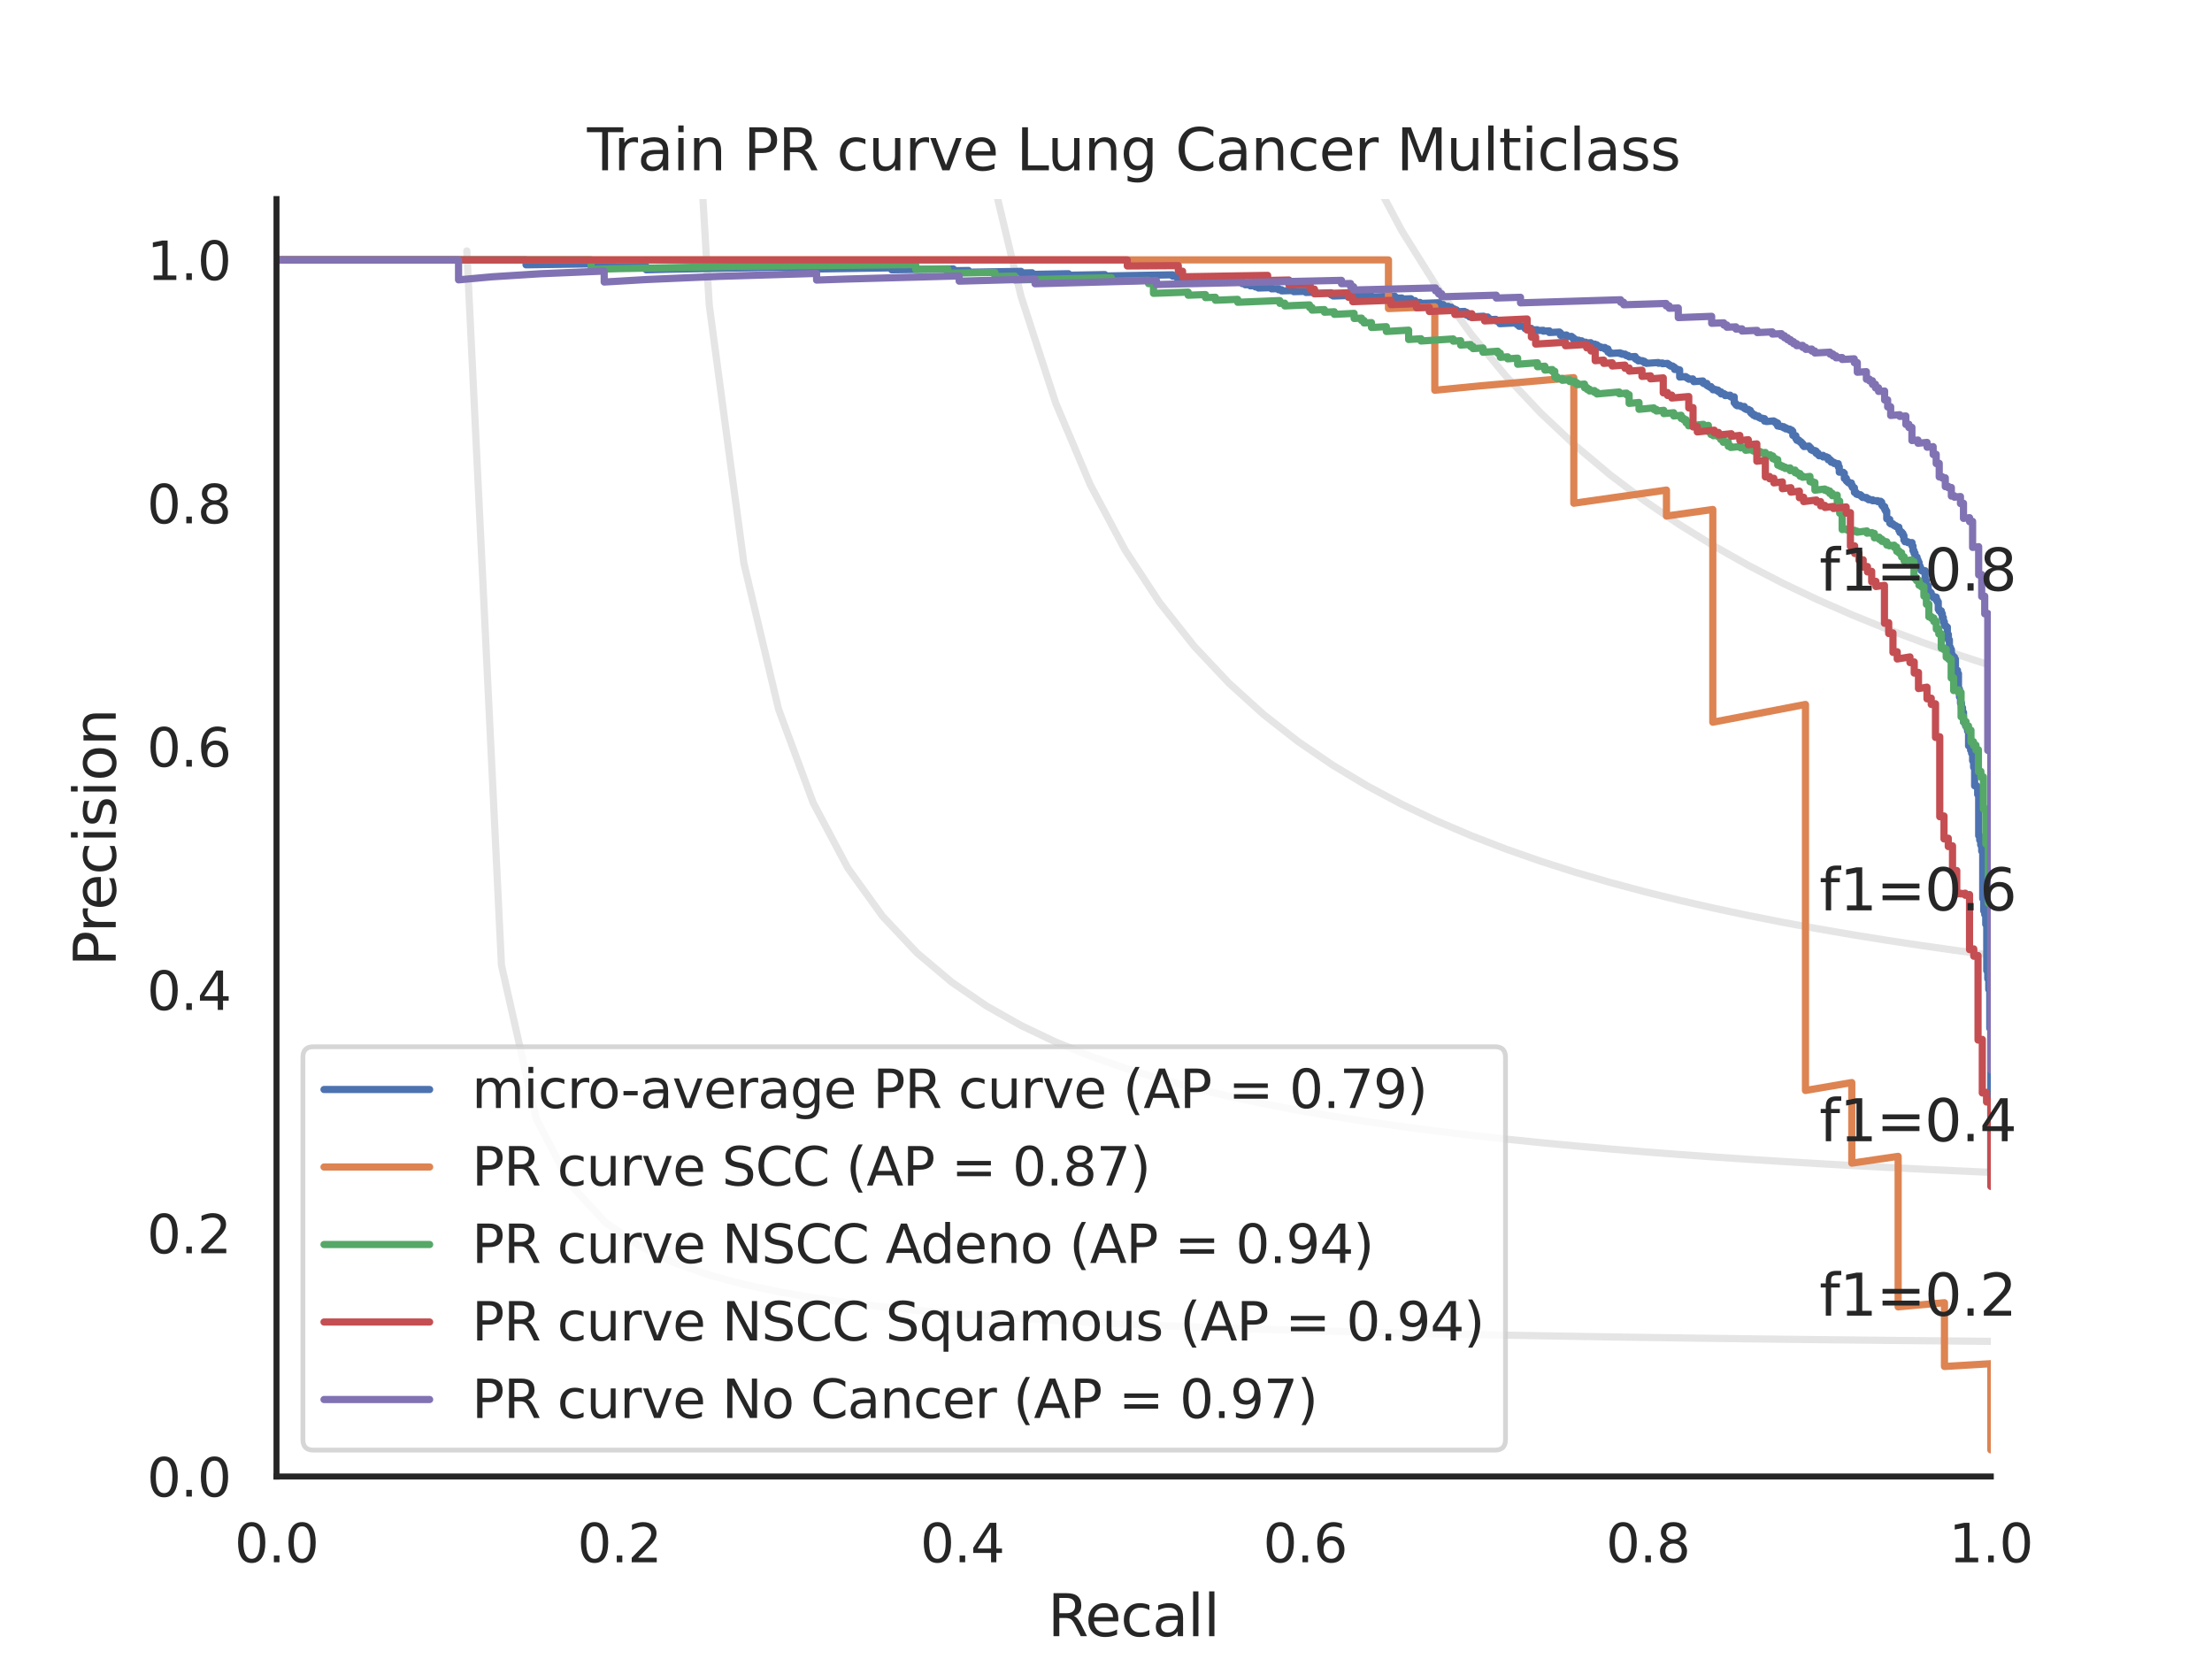 <?xml version="1.0" encoding="utf-8" standalone="no"?>
<!DOCTYPE svg PUBLIC "-//W3C//DTD SVG 1.1//EN"
  "http://www.w3.org/Graphics/SVG/1.1/DTD/svg11.dtd">
<svg xmlns:xlink="http://www.w3.org/1999/xlink" width="460.8pt" height="345.6pt" viewBox="0 0 460.8 345.6" xmlns="http://www.w3.org/2000/svg" version="1.1">
 <defs>
  <style type="text/css">*{stroke-linejoin: round; stroke-linecap: butt}</style>
 </defs>
 <g id="figure_1">
  <g id="patch_1">
   <path d="M 0 345.6 
L 460.8 345.6 
L 460.8 0 
L 0 0 
z
" style="fill: #ffffff"/>
  </g>
  <g id="axes_1">
   <g id="patch_2">
    <path d="M 57.6 307.584 
L 414.72 307.584 
L 414.72 41.472 
L 57.6 41.472 
z
" style="fill: #ffffff"/>
   </g>
   <g id="matplotlib.axis_1">
    <g id="xtick_1">
     <g id="text_1">
      <!-- 0.0 -->
      <g style="fill: #262626" transform="translate(48.853 325.442) scale(0.11 -0.11)">
       <defs>
        <path id="DejaVuSans-30" d="M 2034 4250 
Q 1547 4250 1301 3770 
Q 1056 3291 1056 2328 
Q 1056 1369 1301 889 
Q 1547 409 2034 409 
Q 2525 409 2770 889 
Q 3016 1369 3016 2328 
Q 3016 3291 2770 3770 
Q 2525 4250 2034 4250 
z
M 2034 4750 
Q 2819 4750 3233 4129 
Q 3647 3509 3647 2328 
Q 3647 1150 3233 529 
Q 2819 -91 2034 -91 
Q 1250 -91 836 529 
Q 422 1150 422 2328 
Q 422 3509 836 4129 
Q 1250 4750 2034 4750 
z
" transform="scale(0.016)"/>
        <path id="DejaVuSans-2e" d="M 684 794 
L 1344 794 
L 1344 0 
L 684 0 
L 684 794 
z
" transform="scale(0.016)"/>
       </defs>
       <use xlink:href="#DejaVuSans-30"/>
       <use xlink:href="#DejaVuSans-2e" x="63.623"/>
       <use xlink:href="#DejaVuSans-30" x="95.41"/>
      </g>
     </g>
    </g>
    <g id="xtick_2">
     <g id="text_2">
      <!-- 0.2 -->
      <g style="fill: #262626" transform="translate(120.277 325.442) scale(0.11 -0.11)">
       <defs>
        <path id="DejaVuSans-32" d="M 1228 531 
L 3431 531 
L 3431 0 
L 469 0 
L 469 531 
Q 828 903 1448 1529 
Q 2069 2156 2228 2338 
Q 2531 2678 2651 2914 
Q 2772 3150 2772 3378 
Q 2772 3750 2511 3984 
Q 2250 4219 1831 4219 
Q 1534 4219 1204 4116 
Q 875 4013 500 3803 
L 500 4441 
Q 881 4594 1212 4672 
Q 1544 4750 1819 4750 
Q 2544 4750 2975 4387 
Q 3406 4025 3406 3419 
Q 3406 3131 3298 2873 
Q 3191 2616 2906 2266 
Q 2828 2175 2409 1742 
Q 1991 1309 1228 531 
z
" transform="scale(0.016)"/>
       </defs>
       <use xlink:href="#DejaVuSans-30"/>
       <use xlink:href="#DejaVuSans-2e" x="63.623"/>
       <use xlink:href="#DejaVuSans-32" x="95.41"/>
      </g>
     </g>
    </g>
    <g id="xtick_3">
     <g id="text_3">
      <!-- 0.4 -->
      <g style="fill: #262626" transform="translate(191.701 325.442) scale(0.11 -0.11)">
       <defs>
        <path id="DejaVuSans-34" d="M 2419 4116 
L 825 1625 
L 2419 1625 
L 2419 4116 
z
M 2253 4666 
L 3047 4666 
L 3047 1625 
L 3713 1625 
L 3713 1100 
L 3047 1100 
L 3047 0 
L 2419 0 
L 2419 1100 
L 313 1100 
L 313 1709 
L 2253 4666 
z
" transform="scale(0.016)"/>
       </defs>
       <use xlink:href="#DejaVuSans-30"/>
       <use xlink:href="#DejaVuSans-2e" x="63.623"/>
       <use xlink:href="#DejaVuSans-34" x="95.41"/>
      </g>
     </g>
    </g>
    <g id="xtick_4">
     <g id="text_4">
      <!-- 0.6 -->
      <g style="fill: #262626" transform="translate(263.125 325.442) scale(0.11 -0.11)">
       <defs>
        <path id="DejaVuSans-36" d="M 2113 2584 
Q 1688 2584 1439 2293 
Q 1191 2003 1191 1497 
Q 1191 994 1439 701 
Q 1688 409 2113 409 
Q 2538 409 2786 701 
Q 3034 994 3034 1497 
Q 3034 2003 2786 2293 
Q 2538 2584 2113 2584 
z
M 3366 4563 
L 3366 3988 
Q 3128 4100 2886 4159 
Q 2644 4219 2406 4219 
Q 1781 4219 1451 3797 
Q 1122 3375 1075 2522 
Q 1259 2794 1537 2939 
Q 1816 3084 2150 3084 
Q 2853 3084 3261 2657 
Q 3669 2231 3669 1497 
Q 3669 778 3244 343 
Q 2819 -91 2113 -91 
Q 1303 -91 875 529 
Q 447 1150 447 2328 
Q 447 3434 972 4092 
Q 1497 4750 2381 4750 
Q 2619 4750 2861 4703 
Q 3103 4656 3366 4563 
z
" transform="scale(0.016)"/>
       </defs>
       <use xlink:href="#DejaVuSans-30"/>
       <use xlink:href="#DejaVuSans-2e" x="63.623"/>
       <use xlink:href="#DejaVuSans-36" x="95.41"/>
      </g>
     </g>
    </g>
    <g id="xtick_5">
     <g id="text_5">
      <!-- 0.8 -->
      <g style="fill: #262626" transform="translate(334.549 325.442) scale(0.11 -0.11)">
       <defs>
        <path id="DejaVuSans-38" d="M 2034 2216 
Q 1584 2216 1326 1975 
Q 1069 1734 1069 1313 
Q 1069 891 1326 650 
Q 1584 409 2034 409 
Q 2484 409 2743 651 
Q 3003 894 3003 1313 
Q 3003 1734 2745 1975 
Q 2488 2216 2034 2216 
z
M 1403 2484 
Q 997 2584 770 2862 
Q 544 3141 544 3541 
Q 544 4100 942 4425 
Q 1341 4750 2034 4750 
Q 2731 4750 3128 4425 
Q 3525 4100 3525 3541 
Q 3525 3141 3298 2862 
Q 3072 2584 2669 2484 
Q 3125 2378 3379 2068 
Q 3634 1759 3634 1313 
Q 3634 634 3220 271 
Q 2806 -91 2034 -91 
Q 1263 -91 848 271 
Q 434 634 434 1313 
Q 434 1759 690 2068 
Q 947 2378 1403 2484 
z
M 1172 3481 
Q 1172 3119 1398 2916 
Q 1625 2713 2034 2713 
Q 2441 2713 2670 2916 
Q 2900 3119 2900 3481 
Q 2900 3844 2670 4047 
Q 2441 4250 2034 4250 
Q 1625 4250 1398 4047 
Q 1172 3844 1172 3481 
z
" transform="scale(0.016)"/>
       </defs>
       <use xlink:href="#DejaVuSans-30"/>
       <use xlink:href="#DejaVuSans-2e" x="63.623"/>
       <use xlink:href="#DejaVuSans-38" x="95.41"/>
      </g>
     </g>
    </g>
    <g id="xtick_6">
     <g id="text_6">
      <!-- 1.0 -->
      <g style="fill: #262626" transform="translate(405.973 325.442) scale(0.11 -0.11)">
       <defs>
        <path id="DejaVuSans-31" d="M 794 531 
L 1825 531 
L 1825 4091 
L 703 3866 
L 703 4441 
L 1819 4666 
L 2450 4666 
L 2450 531 
L 3481 531 
L 3481 0 
L 794 0 
L 794 531 
z
" transform="scale(0.016)"/>
       </defs>
       <use xlink:href="#DejaVuSans-31"/>
       <use xlink:href="#DejaVuSans-2e" x="63.623"/>
       <use xlink:href="#DejaVuSans-30" x="95.41"/>
      </g>
     </g>
    </g>
    <g id="text_7">
     <!-- Recall -->
     <g style="fill: #262626" transform="translate(218.259 340.848) scale(0.12 -0.12)">
      <defs>
       <path id="DejaVuSans-52" d="M 2841 2188 
Q 3044 2119 3236 1894 
Q 3428 1669 3622 1275 
L 4263 0 
L 3584 0 
L 2988 1197 
Q 2756 1666 2539 1819 
Q 2322 1972 1947 1972 
L 1259 1972 
L 1259 0 
L 628 0 
L 628 4666 
L 2053 4666 
Q 2853 4666 3247 4331 
Q 3641 3997 3641 3322 
Q 3641 2881 3436 2590 
Q 3231 2300 2841 2188 
z
M 1259 4147 
L 1259 2491 
L 2053 2491 
Q 2509 2491 2742 2702 
Q 2975 2913 2975 3322 
Q 2975 3731 2742 3939 
Q 2509 4147 2053 4147 
L 1259 4147 
z
" transform="scale(0.016)"/>
       <path id="DejaVuSans-65" d="M 3597 1894 
L 3597 1613 
L 953 1613 
Q 991 1019 1311 708 
Q 1631 397 2203 397 
Q 2534 397 2845 478 
Q 3156 559 3463 722 
L 3463 178 
Q 3153 47 2828 -22 
Q 2503 -91 2169 -91 
Q 1331 -91 842 396 
Q 353 884 353 1716 
Q 353 2575 817 3079 
Q 1281 3584 2069 3584 
Q 2775 3584 3186 3129 
Q 3597 2675 3597 1894 
z
M 3022 2063 
Q 3016 2534 2758 2815 
Q 2500 3097 2075 3097 
Q 1594 3097 1305 2825 
Q 1016 2553 972 2059 
L 3022 2063 
z
" transform="scale(0.016)"/>
       <path id="DejaVuSans-63" d="M 3122 3366 
L 3122 2828 
Q 2878 2963 2633 3030 
Q 2388 3097 2138 3097 
Q 1578 3097 1268 2742 
Q 959 2388 959 1747 
Q 959 1106 1268 751 
Q 1578 397 2138 397 
Q 2388 397 2633 464 
Q 2878 531 3122 666 
L 3122 134 
Q 2881 22 2623 -34 
Q 2366 -91 2075 -91 
Q 1284 -91 818 406 
Q 353 903 353 1747 
Q 353 2603 823 3093 
Q 1294 3584 2113 3584 
Q 2378 3584 2631 3529 
Q 2884 3475 3122 3366 
z
" transform="scale(0.016)"/>
       <path id="DejaVuSans-61" d="M 2194 1759 
Q 1497 1759 1228 1600 
Q 959 1441 959 1056 
Q 959 750 1161 570 
Q 1363 391 1709 391 
Q 2188 391 2477 730 
Q 2766 1069 2766 1631 
L 2766 1759 
L 2194 1759 
z
M 3341 1997 
L 3341 0 
L 2766 0 
L 2766 531 
Q 2569 213 2275 61 
Q 1981 -91 1556 -91 
Q 1019 -91 701 211 
Q 384 513 384 1019 
Q 384 1609 779 1909 
Q 1175 2209 1959 2209 
L 2766 2209 
L 2766 2266 
Q 2766 2663 2505 2880 
Q 2244 3097 1772 3097 
Q 1472 3097 1187 3025 
Q 903 2953 641 2809 
L 641 3341 
Q 956 3463 1253 3523 
Q 1550 3584 1831 3584 
Q 2591 3584 2966 3190 
Q 3341 2797 3341 1997 
z
" transform="scale(0.016)"/>
       <path id="DejaVuSans-6c" d="M 603 4863 
L 1178 4863 
L 1178 0 
L 603 0 
L 603 4863 
z
" transform="scale(0.016)"/>
      </defs>
      <use xlink:href="#DejaVuSans-52"/>
      <use xlink:href="#DejaVuSans-65" x="64.982"/>
      <use xlink:href="#DejaVuSans-63" x="126.506"/>
      <use xlink:href="#DejaVuSans-61" x="181.486"/>
      <use xlink:href="#DejaVuSans-6c" x="242.766"/>
      <use xlink:href="#DejaVuSans-6c" x="270.549"/>
     </g>
    </g>
   </g>
   <g id="matplotlib.axis_2">
    <g id="ytick_1">
     <g id="text_8">
      <!-- 0.0 -->
      <g style="fill: #262626" transform="translate(30.607 311.763) scale(0.11 -0.11)">
       <use xlink:href="#DejaVuSans-30"/>
       <use xlink:href="#DejaVuSans-2e" x="63.623"/>
       <use xlink:href="#DejaVuSans-30" x="95.41"/>
      </g>
     </g>
    </g>
    <g id="ytick_2">
     <g id="text_9">
      <!-- 0.2 -->
      <g style="fill: #262626" transform="translate(30.607 261.075) scale(0.11 -0.11)">
       <use xlink:href="#DejaVuSans-30"/>
       <use xlink:href="#DejaVuSans-2e" x="63.623"/>
       <use xlink:href="#DejaVuSans-32" x="95.41"/>
      </g>
     </g>
    </g>
    <g id="ytick_3">
     <g id="text_10">
      <!-- 0.4 -->
      <g style="fill: #262626" transform="translate(30.607 210.387) scale(0.11 -0.11)">
       <use xlink:href="#DejaVuSans-30"/>
       <use xlink:href="#DejaVuSans-2e" x="63.623"/>
       <use xlink:href="#DejaVuSans-34" x="95.41"/>
      </g>
     </g>
    </g>
    <g id="ytick_4">
     <g id="text_11">
      <!-- 0.6 -->
      <g style="fill: #262626" transform="translate(30.607 159.699) scale(0.11 -0.11)">
       <use xlink:href="#DejaVuSans-30"/>
       <use xlink:href="#DejaVuSans-2e" x="63.623"/>
       <use xlink:href="#DejaVuSans-36" x="95.41"/>
      </g>
     </g>
    </g>
    <g id="ytick_5">
     <g id="text_12">
      <!-- 0.8 -->
      <g style="fill: #262626" transform="translate(30.607 109.011) scale(0.11 -0.11)">
       <use xlink:href="#DejaVuSans-30"/>
       <use xlink:href="#DejaVuSans-2e" x="63.623"/>
       <use xlink:href="#DejaVuSans-38" x="95.41"/>
      </g>
     </g>
    </g>
    <g id="ytick_6">
     <g id="text_13">
      <!-- 1.0 -->
      <g style="fill: #262626" transform="translate(30.607 58.323) scale(0.11 -0.11)">
       <use xlink:href="#DejaVuSans-31"/>
       <use xlink:href="#DejaVuSans-2e" x="63.623"/>
       <use xlink:href="#DejaVuSans-30" x="95.41"/>
      </g>
     </g>
    </g>
    <g id="text_14">
     <!-- Precision -->
     <g style="fill: #262626" transform="translate(24.111 201.296) rotate(-90) scale(0.12 -0.12)">
      <defs>
       <path id="DejaVuSans-50" d="M 1259 4147 
L 1259 2394 
L 2053 2394 
Q 2494 2394 2734 2622 
Q 2975 2850 2975 3272 
Q 2975 3691 2734 3919 
Q 2494 4147 2053 4147 
L 1259 4147 
z
M 628 4666 
L 2053 4666 
Q 2838 4666 3239 4311 
Q 3641 3956 3641 3272 
Q 3641 2581 3239 2228 
Q 2838 1875 2053 1875 
L 1259 1875 
L 1259 0 
L 628 0 
L 628 4666 
z
" transform="scale(0.016)"/>
       <path id="DejaVuSans-72" d="M 2631 2963 
Q 2534 3019 2420 3045 
Q 2306 3072 2169 3072 
Q 1681 3072 1420 2755 
Q 1159 2438 1159 1844 
L 1159 0 
L 581 0 
L 581 3500 
L 1159 3500 
L 1159 2956 
Q 1341 3275 1631 3429 
Q 1922 3584 2338 3584 
Q 2397 3584 2469 3576 
Q 2541 3569 2628 3553 
L 2631 2963 
z
" transform="scale(0.016)"/>
       <path id="DejaVuSans-69" d="M 603 3500 
L 1178 3500 
L 1178 0 
L 603 0 
L 603 3500 
z
M 603 4863 
L 1178 4863 
L 1178 4134 
L 603 4134 
L 603 4863 
z
" transform="scale(0.016)"/>
       <path id="DejaVuSans-73" d="M 2834 3397 
L 2834 2853 
Q 2591 2978 2328 3040 
Q 2066 3103 1784 3103 
Q 1356 3103 1142 2972 
Q 928 2841 928 2578 
Q 928 2378 1081 2264 
Q 1234 2150 1697 2047 
L 1894 2003 
Q 2506 1872 2764 1633 
Q 3022 1394 3022 966 
Q 3022 478 2636 193 
Q 2250 -91 1575 -91 
Q 1294 -91 989 -36 
Q 684 19 347 128 
L 347 722 
Q 666 556 975 473 
Q 1284 391 1588 391 
Q 1994 391 2212 530 
Q 2431 669 2431 922 
Q 2431 1156 2273 1281 
Q 2116 1406 1581 1522 
L 1381 1569 
Q 847 1681 609 1914 
Q 372 2147 372 2553 
Q 372 3047 722 3315 
Q 1072 3584 1716 3584 
Q 2034 3584 2315 3537 
Q 2597 3491 2834 3397 
z
" transform="scale(0.016)"/>
       <path id="DejaVuSans-6f" d="M 1959 3097 
Q 1497 3097 1228 2736 
Q 959 2375 959 1747 
Q 959 1119 1226 758 
Q 1494 397 1959 397 
Q 2419 397 2687 759 
Q 2956 1122 2956 1747 
Q 2956 2369 2687 2733 
Q 2419 3097 1959 3097 
z
M 1959 3584 
Q 2709 3584 3137 3096 
Q 3566 2609 3566 1747 
Q 3566 888 3137 398 
Q 2709 -91 1959 -91 
Q 1206 -91 779 398 
Q 353 888 353 1747 
Q 353 2609 779 3096 
Q 1206 3584 1959 3584 
z
" transform="scale(0.016)"/>
       <path id="DejaVuSans-6e" d="M 3513 2113 
L 3513 0 
L 2938 0 
L 2938 2094 
Q 2938 2591 2744 2837 
Q 2550 3084 2163 3084 
Q 1697 3084 1428 2787 
Q 1159 2491 1159 1978 
L 1159 0 
L 581 0 
L 581 3500 
L 1159 3500 
L 1159 2956 
Q 1366 3272 1645 3428 
Q 1925 3584 2291 3584 
Q 2894 3584 3203 3211 
Q 3513 2838 3513 2113 
z
" transform="scale(0.016)"/>
      </defs>
      <use xlink:href="#DejaVuSans-50"/>
      <use xlink:href="#DejaVuSans-72" x="58.553"/>
      <use xlink:href="#DejaVuSans-65" x="97.416"/>
      <use xlink:href="#DejaVuSans-63" x="158.939"/>
      <use xlink:href="#DejaVuSans-69" x="213.92"/>
      <use xlink:href="#DejaVuSans-73" x="241.703"/>
      <use xlink:href="#DejaVuSans-69" x="293.803"/>
      <use xlink:href="#DejaVuSans-6f" x="321.586"/>
      <use xlink:href="#DejaVuSans-6e" x="382.768"/>
     </g>
    </g>
   </g>
   <g id="line2d_1">
    <path d="M 97.248 52.267 
L 104.463 201.073 
L 111.678 232.96 
L 118.893 246.859 
L 126.109 254.643 
L 133.324 259.62 
L 140.539 263.076 
L 147.755 265.615 
L 154.97 267.561 
L 162.185 269.099 
L 169.4 270.345 
L 176.616 271.375 
L 183.831 272.241 
L 191.046 272.979 
L 198.262 273.616 
L 205.477 274.171 
L 212.692 274.658 
L 219.907 275.091 
L 227.123 275.476 
L 234.338 275.822 
L 241.553 276.135 
L 248.769 276.418 
L 255.984 276.676 
L 263.199 276.912 
L 270.414 277.129 
L 277.63 277.33 
L 284.845 277.515 
L 292.06 277.686 
L 299.275 277.846 
L 306.491 277.994 
L 313.706 278.133 
L 320.921 278.264 
L 328.137 278.386 
L 335.352 278.501 
L 342.567 278.609 
L 349.782 278.711 
L 356.998 278.808 
L 364.213 278.899 
L 371.428 278.986 
L 378.644 279.068 
L 385.859 279.146 
L 393.074 279.221 
L 400.289 279.292 
L 407.505 279.359 
L 414.72 279.424 
" clip-path="url(#p1ce332af6f)" style="fill: none; stroke: #808080; stroke-opacity: 0.2; stroke-width: 1.5; stroke-linecap: round"/>
   </g>
   <g id="line2d_2">
    <path d="M 143.905 -1 
L 147.755 63.611 
L 154.97 117.362 
L 162.185 147.722 
L 169.4 167.231 
L 176.616 180.825 
L 183.831 190.84 
L 191.046 198.524 
L 198.262 204.607 
L 205.477 209.542 
L 212.692 213.626 
L 219.907 217.061 
L 227.123 219.991 
L 234.338 222.519 
L 241.553 224.724 
L 248.769 226.662 
L 255.984 228.38 
L 263.199 229.914 
L 270.414 231.291 
L 277.63 232.534 
L 284.845 233.662 
L 292.06 234.69 
L 299.275 235.631 
L 306.491 236.496 
L 313.706 237.293 
L 320.921 238.03 
L 328.137 238.714 
L 335.352 239.349 
L 342.567 239.942 
L 349.782 240.496 
L 356.998 241.015 
L 364.213 241.503 
L 371.428 241.961 
L 378.644 242.393 
L 385.859 242.8 
L 393.074 243.185 
L 400.289 243.55 
L 407.505 243.896 
L 414.72 244.224 
" clip-path="url(#p1ce332af6f)" style="fill: none; stroke: #808080; stroke-opacity: 0.2; stroke-width: 1.5; stroke-linecap: round"/>
   </g>
   <g id="line2d_3">
    <path d="M 200.009 -1 
L 205.477 31.611 
L 212.692 61.693 
L 219.907 83.907 
L 227.123 100.983 
L 234.338 114.518 
L 241.553 125.511 
L 248.769 134.616 
L 255.984 142.281 
L 263.199 148.823 
L 270.414 154.471 
L 277.63 159.398 
L 284.845 163.732 
L 292.06 167.575 
L 299.275 171.006 
L 306.491 174.088 
L 313.706 176.871 
L 320.921 179.398 
L 328.137 181.701 
L 335.352 183.809 
L 342.567 185.746 
L 349.782 187.532 
L 356.998 189.184 
L 364.213 190.716 
L 371.428 192.142 
L 378.644 193.471 
L 385.859 194.714 
L 393.074 195.878 
L 400.289 196.971 
L 407.505 197.998 
L 414.72 198.967 
" clip-path="url(#p1ce332af6f)" style="fill: none; stroke: #808080; stroke-opacity: 0.2; stroke-width: 1.5; stroke-linecap: round"/>
   </g>
   <g id="line2d_4">
    <path d="M 270.344 -1 
L 270.414 -0.768 
L 277.63 18.581 
L 284.845 34.622 
L 292.06 48.136 
L 299.275 59.676 
L 306.491 69.647 
L 313.706 78.346 
L 320.921 86.004 
L 328.137 92.796 
L 335.352 98.862 
L 342.567 104.312 
L 349.782 109.235 
L 356.998 113.705 
L 364.213 117.78 
L 371.428 121.512 
L 378.644 124.941 
L 385.859 128.104 
L 393.074 131.029 
L 400.289 133.744 
L 407.505 136.269 
L 414.72 138.624 
" clip-path="url(#p1ce332af6f)" style="fill: none; stroke: #808080; stroke-opacity: 0.2; stroke-width: 1.5; stroke-linecap: round"/>
   </g>
   <g id="line2d_5">
    <path d="M 414.72 243.962 
L 414.72 214.168 
L 414.51 214.203 
L 414.51 214.101 
L 414.51 206.088 
L 414.299 206.124 
L 414.299 206.028 
L 414.299 203.871 
L 414.089 203.907 
L 414.089 203.807 
L 414.089 202.176 
L 413.878 202.212 
L 413.878 202.109 
L 413.878 192.52 
L 413.668 192.557 
L 413.668 192.464 
L 413.668 190.484 
L 413.457 190.521 
L 413.457 190.425 
L 413.457 189.716 
L 413.247 189.754 
L 413.247 189.656 
L 413.247 187.17 
L 413.036 187.207 
L 413.036 187.105 
L 413.036 177.276 
L 412.826 177.314 
L 412.826 177.235 
L 412.826 175.992 
L 412.616 176.029 
L 412.616 175.948 
L 412.616 174.968 
L 412.405 175.006 
L 412.405 174.923 
L 412.405 174.053 
L 412.195 174.09 
L 412.195 174.007 
L 412.195 165.472 
L 411.984 165.509 
L 411.984 165.414 
L 411.984 163.931 
L 411.774 163.968 
L 411.774 163.871 
L 411.774 163.677 
L 411.353 163.703 
L 411.353 163.654 
L 411.353 159.81 
L 411.142 159.847 
L 411.142 159.744 
L 411.142 158.449 
L 410.932 158.486 
L 410.932 158.381 
L 410.932 156.902 
L 410.722 156.938 
L 410.722 156.832 
L 410.722 156.242 
L 410.511 156.278 
L 410.511 156.17 
L 410.511 155.302 
L 410.09 155.375 
L 410.09 155.265 
L 410.09 152.256 
L 409.88 152.292 
L 409.88 152.235 
L 409.88 151.492 
L 409.669 151.528 
L 409.669 151.47 
L 409.669 151.182 
L 409.459 151.218 
L 409.459 151.16 
L 409.459 150.406 
L 409.038 150.419 
L 409.038 148.41 
L 408.828 148.445 
L 408.828 148.385 
L 408.828 147.421 
L 408.617 147.456 
L 408.617 147.395 
L 408.617 146.48 
L 408.407 146.515 
L 408.407 146.453 
L 408.407 145.152 
L 408.196 145.187 
L 408.196 145.125 
L 408.196 143.547 
L 407.986 143.582 
L 407.986 143.518 
L 407.986 140.332 
L 407.775 140.366 
L 407.775 140.3 
L 407.775 139.633 
L 407.355 139.701 
L 407.355 139.635 
L 407.355 137.326 
L 407.144 137.36 
L 407.144 137.291 
L 407.144 136.877 
L 406.934 136.91 
L 406.934 136.841 
L 406.934 136.772 
L 406.723 136.805 
L 406.723 136.736 
L 406.723 136.388 
L 406.513 136.422 
L 406.513 136.352 
L 406.513 135.299 
L 406.302 135.332 
L 406.302 135.261 
L 406.302 134.836 
L 406.092 134.869 
L 406.092 134.798 
L 406.092 133.291 
L 405.881 133.324 
L 405.881 133.252 
L 405.881 132.158 
L 405.671 132.191 
L 405.671 132.117 
L 405.671 130.636 
L 405.461 130.668 
L 405.461 130.594 
L 405.461 130.444 
L 405.25 130.476 
L 405.25 130.401 
L 405.25 130.251 
L 405.04 130.283 
L 405.04 130.208 
L 405.04 129.529 
L 404.829 129.561 
L 404.829 129.485 
L 404.829 128.647 
L 404.619 128.679 
L 404.619 128.602 
L 404.619 127.832 
L 404.408 127.864 
L 404.408 127.787 
L 404.408 127.243 
L 403.987 127.306 
L 403.987 127.229 
L 403.987 126.916 
L 403.777 126.948 
L 403.777 126.869 
L 403.777 125.369 
L 403.567 125.4 
L 403.567 125.32 
L 403.567 125.001 
L 403.356 125.032 
L 403.356 124.952 
L 403.356 124.389 
L 402.725 124.482 
L 402.725 124.401 
L 402.725 124.159 
L 402.514 124.19 
L 402.514 124.109 
L 402.514 124.028 
L 402.304 124.058 
L 402.304 123.977 
L 402.304 123.489 
L 402.093 123.52 
L 402.093 123.438 
L 402.093 123.274 
L 401.883 123.305 
L 401.883 123.223 
L 401.883 123.141 
L 401.673 123.172 
L 401.673 123.09 
L 401.673 122.016 
L 401.462 122.046 
L 401.462 121.963 
L 401.462 121.88 
L 401.252 121.91 
L 401.252 121.827 
L 401.252 120.905 
L 401.041 120.935 
L 401.041 120.851 
L 401.041 118.891 
L 400.41 118.98 
L 400.41 118.894 
L 400.41 118.808 
L 400.2 118.837 
L 400.2 118.751 
L 400.2 118.405 
L 399.989 118.434 
L 399.989 118.347 
L 399.989 117.912 
L 399.779 117.941 
L 399.779 117.854 
L 399.779 117.153 
L 399.568 117.182 
L 399.568 117.094 
L 399.568 116.652 
L 399.358 116.681 
L 399.358 116.593 
L 399.358 116.059 
L 398.937 116.117 
L 398.937 116.028 
L 398.937 115.221 
L 398.726 115.25 
L 398.726 115.16 
L 398.726 114.708 
L 398.516 114.736 
L 398.516 114.646 
L 398.516 113.735 
L 398.306 113.763 
L 398.306 113.671 
L 398.306 113.028 
L 397.464 113.047 
L 397.464 112.862 
L 396.832 112.853 
L 396.832 112.481 
L 396.622 112.509 
L 396.622 112.416 
L 396.622 111.573 
L 396.412 111.6 
L 396.412 111.506 
L 396.412 111.128 
L 396.201 111.156 
L 396.201 111.061 
L 396.201 110.872 
L 395.78 110.926 
L 395.78 110.831 
L 395.78 110.45 
L 395.57 110.478 
L 395.57 110.382 
L 395.57 109.807 
L 395.149 109.765 
L 395.149 109.669 
L 394.938 109.696 
L 394.938 109.599 
L 394.938 109.503 
L 394.518 109.46 
L 394.518 109.267 
L 394.307 109.294 
L 394.307 109.197 
L 394.307 109.099 
L 393.886 109.153 
L 393.886 109.056 
L 393.886 108.959 
L 393.676 108.986 
L 393.676 108.888 
L 393.676 108.203 
L 393.255 108.158 
L 393.255 108.059 
L 393.044 108.086 
L 393.044 107.987 
L 393.044 106.497 
L 392.834 106.523 
L 392.834 106.423 
L 392.834 106.122 
L 392.624 106.148 
L 392.624 106.047 
L 392.624 105.543 
L 392.203 105.493 
L 392.203 105.188 
L 391.992 105.214 
L 391.992 105.112 
L 391.992 104.602 
L 391.782 104.628 
L 391.782 104.525 
L 391.782 104.423 
L 391.151 104.499 
L 391.151 104.396 
L 391.151 104.293 
L 390.098 104.317 
L 390.098 104.111 
L 389.257 104.109 
L 389.257 103.901 
L 388.836 103.848 
L 388.836 103.64 
L 387.994 103.637 
L 387.994 103.428 
L 387.783 103.453 
L 387.783 103.348 
L 387.783 103.243 
L 387.573 103.268 
L 387.573 103.163 
L 387.573 103.058 
L 386.942 103.028 
L 386.942 102.923 
L 386.731 102.948 
L 386.731 102.842 
L 386.731 102.63 
L 386.31 102.575 
L 386.31 101.615 
L 385.889 101.557 
L 385.889 101.126 
L 385.679 101.151 
L 385.679 101.043 
L 385.679 100.61 
L 385.048 100.575 
L 385.048 100.357 
L 384.837 100.381 
L 384.837 100.272 
L 384.837 100.163 
L 384.627 100.188 
L 384.627 100.078 
L 384.627 99.64 
L 384.206 99.688 
L 384.206 99.578 
L 384.206 98.584 
L 383.995 98.607 
L 383.995 98.496 
L 383.995 98.385 
L 383.154 98.368 
L 383.154 97.245 
L 382.943 97.268 
L 382.943 96.589 
L 382.522 96.634 
L 382.522 96.521 
L 382.101 96.566 
L 382.101 96.338 
L 381.891 96.361 
L 381.891 96.247 
L 381.47 96.292 
L 381.47 95.949 
L 381.26 95.971 
L 381.26 95.741 
L 380.839 95.786 
L 380.839 95.325 
L 380.628 95.347 
L 380.628 95.231 
L 380.418 95.254 
L 380.418 95.138 
L 379.787 95.205 
L 379.787 94.856 
L 378.945 94.945 
L 378.945 94.711 
L 378.734 94.733 
L 378.734 94.381 
L 378.314 94.426 
L 378.314 93.954 
L 378.103 93.976 
L 378.103 93.858 
L 377.682 93.902 
L 377.682 93.784 
L 377.472 93.806 
L 377.472 93.687 
L 377.261 93.709 
L 377.261 93.352 
L 377.051 93.374 
L 377.051 93.135 
L 376.84 93.157 
L 376.84 92.917 
L 375.788 93.026 
L 375.788 92.785 
L 375.578 92.807 
L 375.578 92.445 
L 375.367 92.466 
L 375.367 92.224 
L 375.157 92.246 
L 375.157 92.003 
L 374.946 92.024 
L 374.946 91.903 
L 374.736 91.924 
L 374.736 91.68 
L 374.315 91.723 
L 374.315 91.355 
L 374.105 91.377 
L 374.105 90.762 
L 373.684 90.803 
L 373.684 90.68 
L 373.473 90.701 
L 373.473 89.832 
L 373.263 89.852 
L 373.263 89.602 
L 372.842 89.643 
L 372.842 89.393 
L 372.421 89.433 
L 372.421 89.308 
L 372 89.348 
L 372 89.096 
L 371.579 89.137 
L 371.579 88.884 
L 371.159 88.924 
L 371.159 88.797 
L 370.738 88.838 
L 370.738 88.711 
L 370.317 88.751 
L 370.317 88.113 
L 369.896 88.153 
L 369.896 87.897 
L 369.685 87.916 
L 369.685 87.788 
L 369.475 87.807 
L 369.475 87.679 
L 368.002 87.817 
L 368.002 87.688 
L 367.581 87.727 
L 367.581 87.208 
L 367.16 87.247 
L 367.16 87.117 
L 366.739 87.156 
L 366.739 87.025 
L 366.529 87.045 
L 366.529 86.914 
L 366.318 86.933 
L 366.318 86.671 
L 365.687 86.729 
L 365.687 86.466 
L 365.266 86.504 
L 365.266 86.24 
L 365.056 86.26 
L 365.056 86.127 
L 364.845 86.146 
L 364.845 85.881 
L 364.635 85.9 
L 364.635 85.501 
L 364.424 85.519 
L 364.424 85.386 
L 364.214 85.405 
L 364.214 85.271 
L 363.793 85.308 
L 363.793 85.174 
L 363.583 85.193 
L 363.583 85.059 
L 363.372 85.077 
L 363.372 84.673 
L 362.741 84.729 
L 362.741 84.594 
L 362.53 84.612 
L 362.53 84.477 
L 361.899 84.532 
L 361.899 84.396 
L 361.689 84.415 
L 361.689 84.142 
L 361.478 84.161 
L 361.478 83.888 
L 361.268 83.906 
L 361.268 82.668 
L 360.636 82.72 
L 360.636 82.582 
L 360.426 82.599 
L 360.426 82.321 
L 359.374 82.409 
L 359.374 82.129 
L 359.163 82.147 
L 359.163 82.007 
L 358.532 82.059 
L 358.532 81.637 
L 358.111 81.671 
L 358.111 81.53 
L 357.901 81.547 
L 357.901 81.264 
L 357.48 81.298 
L 357.48 81.156 
L 356.848 81.207 
L 356.848 80.923 
L 356.638 80.939 
L 356.638 80.797 
L 356.428 80.813 
L 356.428 80.527 
L 356.007 80.561 
L 356.007 80.417 
L 355.796 80.434 
L 355.796 80.29 
L 355.586 80.307 
L 355.586 79.874 
L 354.954 79.923 
L 354.954 79.778 
L 354.744 79.795 
L 354.744 79.359 
L 352.85 79.504 
L 352.85 79.211 
L 352.64 79.227 
L 352.64 78.933 
L 351.798 78.997 
L 351.798 78.85 
L 351.587 78.866 
L 351.587 78.718 
L 351.377 78.734 
L 351.377 78.586 
L 351.167 78.602 
L 351.167 78.453 
L 349.904 78.548 
L 349.904 77.048 
L 349.483 77.078 
L 349.483 76.927 
L 348.852 76.972 
L 348.852 76.516 
L 348.641 76.531 
L 348.641 76.379 
L 348.431 76.393 
L 348.431 76.24 
L 348.01 76.27 
L 348.01 76.117 
L 347.799 76.131 
L 347.799 75.978 
L 347.589 75.992 
L 347.589 75.839 
L 347.379 75.853 
L 347.379 75.699 
L 346.326 75.771 
L 346.326 75.616 
L 345.485 75.674 
L 345.485 75.518 
L 342.959 75.692 
L 342.959 75.535 
L 342.538 75.564 
L 342.538 75.25 
L 342.118 75.278 
L 342.118 75.121 
L 341.276 75.178 
L 341.276 74.861 
L 340.855 74.889 
L 340.855 74.731 
L 340.644 74.745 
L 340.644 74.267 
L 339.382 74.35 
L 339.382 74.189 
L 339.171 74.203 
L 339.171 74.042 
L 338.75 74.07 
L 338.75 73.908 
L 338.54 73.922 
L 338.54 73.761 
L 337.909 73.801 
L 337.909 73.639 
L 337.488 73.666 
L 337.488 73.504 
L 335.383 73.639 
L 335.383 73.312 
L 334.962 73.339 
L 334.962 72.68 
L 334.331 72.719 
L 334.331 72.387 
L 333.489 72.439 
L 333.489 72.272 
L 333.069 72.298 
L 333.069 72.131 
L 332.858 72.144 
L 332.858 71.977 
L 332.648 71.989 
L 332.648 71.822 
L 332.227 71.847 
L 332.227 71.679 
L 331.385 71.729 
L 331.385 71.391 
L 330.333 71.453 
L 330.333 71.283 
L 329.701 71.32 
L 329.701 71.15 
L 329.491 71.162 
L 329.491 70.991 
L 328.86 71.028 
L 328.86 70.856 
L 328.228 70.893 
L 328.228 70.721 
L 327.807 70.745 
L 327.807 70.4 
L 327.597 70.411 
L 327.597 70.238 
L 327.387 70.25 
L 327.387 70.077 
L 326.334 70.135 
L 326.334 69.786 
L 325.072 69.855 
L 325.072 69.328 
L 324.861 69.339 
L 324.861 69.163 
L 322.757 69.275 
L 322.757 68.919 
L 321.494 68.985 
L 321.494 68.806 
L 320.232 68.872 
L 320.232 68.692 
L 319.179 68.747 
L 319.179 68.566 
L 318.969 68.577 
L 318.969 68.395 
L 317.706 68.46 
L 317.706 67.912 
L 316.444 67.975 
L 316.444 67.606 
L 316.023 67.627 
L 316.023 67.256 
L 312.445 67.431 
L 312.445 67.054 
L 312.235 67.064 
L 312.235 66.876 
L 311.814 66.896 
L 311.814 66.706 
L 311.603 66.716 
L 311.603 66.526 
L 310.341 66.585 
L 310.341 66.394 
L 309.92 66.414 
L 309.92 66.03 
L 309.078 66.068 
L 309.078 65.875 
L 306.132 66.008 
L 306.132 65.617 
L 305.501 65.645 
L 305.501 65.056 
L 305.08 65.073 
L 305.08 64.876 
L 303.607 64.938 
L 303.607 64.739 
L 303.396 64.747 
L 303.396 64.548 
L 302.975 64.565 
L 302.975 64.365 
L 302.344 64.39 
L 302.344 63.988 
L 301.713 64.013 
L 301.713 63.811 
L 300.66 63.851 
L 300.66 63.445 
L 299.819 63.476 
L 299.819 63.066 
L 295.82 63.211 
L 295.82 63.003 
L 294.768 63.04 
L 294.768 62.621 
L 293.926 62.65 
L 293.926 62.228 
L 292.032 62.291 
L 292.032 62.078 
L 290.77 62.119 
L 290.77 61.905 
L 290.559 61.911 
L 290.559 61.696 
L 285.719 61.851 
L 285.719 61.631 
L 284.456 61.672 
L 284.456 61.45 
L 277.722 61.667 
L 277.722 61.439 
L 277.301 61.453 
L 277.301 60.994 
L 274.145 61.091 
L 274.145 60.858 
L 272.04 60.922 
L 272.04 60.686 
L 269.515 60.762 
L 269.515 60.523 
L 266.99 60.598 
L 266.99 60.356 
L 266.358 60.374 
L 266.358 60.131 
L 264.885 60.172 
L 264.885 59.927 
L 262.15 60.002 
L 262.15 59.753 
L 261.518 59.77 
L 261.518 59.52 
L 260.466 59.547 
L 260.466 59.295 
L 259.414 59.322 
L 259.414 59.068 
L 258.783 59.083 
L 258.783 58.572 
L 257.73 58.595 
L 257.73 58.337 
L 250.786 58.486 
L 250.786 58.219 
L 249.523 58.245 
L 249.523 57.976 
L 245.946 58.047 
L 245.946 57.773 
L 245.104 57.789 
L 245.104 57.512 
L 244.262 57.527 
L 244.262 57.248 
L 230.162 57.499 
L 230.162 57.197 
L 222.586 57.336 
L 222.586 57.02 
L 215.011 57.157 
L 215.011 56.826 
L 212.696 56.866 
L 212.696 56.529 
L 201.753 56.708 
L 201.753 56.345 
L 198.596 56.393 
L 198.596 56.021 
L 185.759 56.208 
L 185.759 55.798 
L 164.715 56.12 
L 164.715 55.629 
L 139.041 56.094 
L 134.622 56.204 
L 134.622 55.521 
L 127.467 55.662 
L 127.467 54.905 
L 109.579 55.166 
L 109.579 54.144 
L 57.6 54.144 
L 57.6 54.144 
" clip-path="url(#p1ce332af6f)" style="fill: none; stroke: #4c72b0; stroke-width: 1.5; stroke-linecap: round"/>
   </g>
   <g id="line2d_6">
    <path d="M 414.72 302.035 
L 414.72 284.082 
L 405.068 284.66 
L 405.068 284.602 
L 405.068 271.378 
L 395.416 272.244 
L 395.416 240.889 
L 385.764 242.304 
L 385.764 225.518 
L 376.112 227.166 
L 376.112 146.747 
L 356.809 150.451 
L 356.809 106.132 
L 347.157 107.5 
L 347.157 102.092 
L 327.853 104.832 
L 327.853 78.67 
L 308.549 80.362 
L 298.897 81.298 
L 298.897 63.892 
L 289.245 64.282 
L 289.245 54.144 
L 57.6 54.144 
L 57.6 54.144 
" clip-path="url(#p1ce332af6f)" style="fill: none; stroke: #dd8452; stroke-width: 1.5; stroke-linecap: round"/>
   </g>
   <g id="line2d_7">
    <path d="M 414.72 203.809 
L 414.72 188.115 
L 414.204 188.206 
L 414.204 188.125 
L 414.204 175.711 
L 413.688 175.803 
L 413.688 175.703 
L 413.688 168.464 
L 413.172 168.555 
L 413.172 168.444 
L 413.172 161.824 
L 412.656 161.914 
L 412.656 160.687 
L 412.14 160.777 
L 412.14 156.181 
L 411.624 156.27 
L 411.624 155.209 
L 411.108 155.298 
L 411.108 154.492 
L 410.591 154.581 
L 410.591 152.11 
L 410.075 152.198 
L 410.075 151.216 
L 409.559 151.304 
L 409.559 150.308 
L 409.043 150.396 
L 409.043 149.242 
L 408.527 149.329 
L 408.527 144.229 
L 408.011 144.315 
L 408.011 143.693 
L 406.979 143.864 
L 406.979 141.164 
L 406.463 141.249 
L 406.463 137.28 
L 405.947 137.363 
L 405.947 136.853 
L 405.431 136.936 
L 405.431 135.214 
L 404.915 135.296 
L 404.915 134.947 
L 404.399 135.029 
L 404.399 132.005 
L 403.883 132.085 
L 403.883 130.992 
L 403.366 131.072 
L 403.366 129.405 
L 402.85 129.484 
L 402.85 128.732 
L 402.334 128.811 
L 402.334 128.433 
L 401.818 128.511 
L 401.818 125.816 
L 401.302 125.893 
L 401.302 124.115 
L 400.786 124.192 
L 400.786 122.174 
L 400.27 122.249 
L 400.27 121.84 
L 399.754 121.915 
L 399.754 120.883 
L 399.238 120.957 
L 399.238 120.333 
L 398.722 120.407 
L 398.722 116.999 
L 398.206 117.071 
L 398.206 116.636 
L 396.658 116.851 
L 396.658 115.973 
L 396.142 116.044 
L 396.142 115.157 
L 395.625 115.228 
L 395.625 114.781 
L 395.109 114.852 
L 395.109 113.951 
L 394.593 114.021 
L 394.593 113.567 
L 393.561 113.707 
L 393.561 113.479 
L 393.045 113.549 
L 393.045 112.861 
L 392.529 112.93 
L 392.529 112.699 
L 392.013 112.769 
L 392.013 112.306 
L 391.497 112.375 
L 391.497 111.909 
L 390.465 112.047 
L 390.465 111.107 
L 389.949 111.176 
L 389.949 110.939 
L 388.917 111.076 
L 388.917 110.6 
L 386.852 110.875 
L 386.852 110.635 
L 386.336 110.704 
L 386.336 110.464 
L 385.304 110.602 
L 385.304 110.36 
L 384.788 110.429 
L 384.788 110.187 
L 383.756 110.325 
L 383.756 106.865 
L 383.24 106.931 
L 383.24 104.381 
L 382.724 104.445 
L 382.724 103.145 
L 381.692 103.27 
L 381.692 102.744 
L 381.175 102.807 
L 381.175 102.278 
L 380.659 102.34 
L 380.659 102.074 
L 380.143 102.137 
L 380.143 101.87 
L 378.079 102.119 
L 378.079 100.497 
L 377.563 100.558 
L 377.563 100.285 
L 377.047 100.346 
L 377.047 99.245 
L 375.499 99.425 
L 375.499 99.147 
L 374.983 99.208 
L 374.983 98.649 
L 374.467 98.709 
L 374.467 98.428 
L 373.951 98.487 
L 373.951 97.923 
L 372.918 98.042 
L 372.918 97.473 
L 371.886 97.591 
L 371.886 97.305 
L 371.37 97.364 
L 371.37 97.076 
L 370.854 97.135 
L 370.854 96.847 
L 370.338 96.905 
L 370.338 95.743 
L 369.822 95.801 
L 369.822 95.508 
L 369.306 95.565 
L 369.306 94.976 
L 368.79 95.033 
L 368.79 94.737 
L 367.758 94.85 
L 367.758 94.254 
L 366.726 94.367 
L 366.726 94.067 
L 365.693 94.18 
L 365.693 93.878 
L 365.177 93.934 
L 365.177 93.632 
L 363.629 93.8 
L 363.629 93.19 
L 362.597 93.302 
L 362.597 92.995 
L 360.533 93.219 
L 360.533 92.91 
L 360.017 92.966 
L 360.017 92.031 
L 358.985 92.142 
L 358.985 91.513 
L 358.468 91.567 
L 358.468 90.934 
L 357.952 90.988 
L 357.952 90.669 
L 356.92 90.777 
L 356.92 90.457 
L 356.404 90.51 
L 356.404 89.866 
L 355.888 89.919 
L 355.888 88.618 
L 354.856 88.721 
L 354.856 88.393 
L 351.76 88.704 
L 351.76 88.039 
L 351.243 88.09 
L 351.243 87.42 
L 350.727 87.471 
L 350.727 87.134 
L 350.211 87.184 
L 350.211 86.506 
L 348.663 86.656 
L 348.663 85.971 
L 346.599 86.17 
L 346.599 85.477 
L 345.051 85.625 
L 345.051 85.275 
L 344.535 85.324 
L 344.535 84.973 
L 341.438 85.268 
L 341.438 83.841 
L 339.374 84.033 
L 339.374 82.212 
L 338.858 82.258 
L 338.858 81.89 
L 337.31 82.027 
L 337.31 81.656 
L 332.665 82.069 
L 332.665 81.692 
L 332.149 81.738 
L 332.149 81.359 
L 331.117 81.451 
L 331.117 81.069 
L 330.601 81.115 
L 330.601 80.732 
L 330.085 80.777 
L 330.085 80.005 
L 328.536 80.138 
L 328.536 79.748 
L 328.02 79.792 
L 328.02 79.401 
L 326.988 79.488 
L 326.988 79.094 
L 325.44 79.224 
L 325.44 78.827 
L 324.408 78.913 
L 324.408 78.513 
L 323.892 78.556 
L 323.892 77.346 
L 323.376 77.387 
L 323.376 76.98 
L 321.828 77.102 
L 321.828 76.28 
L 320.279 76.399 
L 320.279 75.568 
L 316.151 75.881 
L 316.151 74.605 
L 314.086 74.756 
L 314.086 74.325 
L 312.538 74.438 
L 312.538 73.567 
L 312.022 73.603 
L 312.022 73.164 
L 308.926 73.38 
L 308.926 72.488 
L 306.862 72.629 
L 306.862 72.177 
L 306.345 72.212 
L 306.345 71.758 
L 304.281 71.895 
L 304.281 70.974 
L 302.733 71.073 
L 302.733 70.608 
L 296.024 71.04 
L 296.024 70.561 
L 293.444 70.729 
L 293.444 68.776 
L 288.799 69.052 
L 288.799 68.046 
L 285.703 68.224 
L 285.703 67.197 
L 284.154 67.281 
L 284.154 66.761 
L 283.638 66.789 
L 283.638 66.265 
L 282.09 66.345 
L 282.09 65.284 
L 277.962 65.484 
L 277.962 64.941 
L 275.897 65.038 
L 275.897 64.488 
L 273.317 64.607 
L 273.317 64.049 
L 272.801 64.071 
L 272.801 63.509 
L 267.64 63.73 
L 267.64 63.153 
L 266.608 63.195 
L 266.608 62.612 
L 257.835 62.97 
L 257.835 62.36 
L 253.19 62.549 
L 253.19 61.922 
L 251.126 62.003 
L 251.126 61.366 
L 247.514 61.5 
L 247.514 60.849 
L 240.289 61.107 
L 240.289 59.058 
L 239.256 59.086 
L 239.256 58.392 
L 231.515 58.577 
L 231.515 57.849 
L 211.389 58.326 
L 211.389 57.501 
L 207.26 57.592 
L 207.26 56.739 
L 197.455 56.919 
L 197.455 56.001 
L 190.746 56.094 
L 190.746 55.123 
L 152.557 55.514 
L 128.818 55.967 
L 123.141 56.124 
L 123.141 54.144 
L 57.6 54.144 
L 57.6 54.144 
" clip-path="url(#p1ce332af6f)" style="fill: none; stroke: #55a868; stroke-width: 1.5; stroke-linecap: round"/>
   </g>
   <g id="line2d_8">
    <path d="M 414.72 247.148 
L 414.72 229.438 
L 413.834 229.573 
L 413.834 229.513 
L 413.834 227.55 
L 412.948 227.687 
L 412.948 227.624 
L 412.948 216.518 
L 412.062 216.664 
L 412.062 216.582 
L 412.062 199.044 
L 411.175 199.2 
L 411.175 197.668 
L 410.289 197.824 
L 410.289 186.347 
L 409.403 186.506 
L 409.403 186.067 
L 408.517 186.227 
L 408.517 186.08 
L 407.631 186.24 
L 407.631 181.343 
L 406.745 181.504 
L 406.745 176.195 
L 405.858 176.356 
L 405.858 174.604 
L 404.972 174.765 
L 404.972 169.982 
L 404.086 170.143 
L 404.086 153.47 
L 403.2 153.625 
L 403.2 146.604 
L 402.314 146.755 
L 402.314 145.432 
L 401.428 145.583 
L 401.428 143.145 
L 399.655 143.443 
L 399.655 140.071 
L 398.769 140.218 
L 398.769 137.889 
L 397.883 138.035 
L 397.883 136.845 
L 395.225 137.283 
L 395.225 135.768 
L 394.338 135.913 
L 394.338 131.841 
L 393.452 131.983 
L 393.452 129.707 
L 392.566 129.847 
L 392.566 121.924 
L 390.794 122.188 
L 390.794 121.1 
L 389.908 121.231 
L 389.908 119.013 
L 389.022 119.142 
L 389.022 118.011 
L 388.135 118.139 
L 388.135 116.608 
L 387.249 116.734 
L 387.249 115.176 
L 386.363 115.301 
L 386.363 113.715 
L 385.477 113.839 
L 385.477 106.786 
L 384.591 106.899 
L 384.591 105.598 
L 381.932 105.934 
L 381.932 105.495 
L 380.16 105.719 
L 380.16 105.277 
L 379.274 105.389 
L 379.274 104.496 
L 378.388 104.608 
L 378.388 104.158 
L 375.729 104.493 
L 375.729 103.582 
L 374.843 103.693 
L 374.843 102.309 
L 373.071 102.528 
L 373.071 101.592 
L 371.298 101.809 
L 371.298 100.384 
L 369.526 100.598 
L 369.526 99.633 
L 368.64 99.74 
L 368.64 99.253 
L 367.754 99.359 
L 367.754 95.88 
L 365.982 96.08 
L 365.982 92.469 
L 364.209 92.657 
L 364.209 91.598 
L 362.437 91.784 
L 362.437 90.71 
L 360.665 90.893 
L 360.665 90.35 
L 358.006 90.624 
L 358.006 90.075 
L 357.12 90.166 
L 357.12 89.613 
L 353.575 89.977 
L 353.575 88.853 
L 352.689 88.943 
L 352.689 84.905 
L 351.803 84.986 
L 351.803 82.605 
L 348.258 82.913 
L 348.258 82.304 
L 347.372 82.381 
L 347.372 81.767 
L 346.486 81.842 
L 346.486 78.716 
L 343.828 78.922 
L 343.828 78.281 
L 342.055 78.417 
L 342.055 77.119 
L 339.397 77.316 
L 339.397 76.656 
L 338.511 76.721 
L 338.511 76.055 
L 335.852 76.246 
L 335.852 75.572 
L 334.08 75.698 
L 334.08 75.016 
L 332.308 75.139 
L 332.308 73.057 
L 331.422 73.114 
L 331.422 72.41 
L 330.535 72.465 
L 330.535 71.755 
L 326.105 72.025 
L 326.105 71.3 
L 319.902 71.678 
L 319.902 70.185 
L 319.015 70.235 
L 319.015 68.719 
L 318.129 68.766 
L 318.129 66.447 
L 309.268 66.858 
L 309.268 66.051 
L 306.609 66.172 
L 306.609 65.351 
L 303.065 65.505 
L 303.065 64.667 
L 297.748 64.891 
L 297.748 64.03 
L 295.089 64.136 
L 295.089 63.261 
L 289.772 63.462 
L 289.772 62.561 
L 281.797 62.85 
L 281.797 61.912 
L 280.911 61.942 
L 280.911 60.994 
L 273.822 61.212 
L 273.822 60.227 
L 272.935 60.251 
L 272.935 59.254 
L 268.505 59.359 
L 268.505 58.333 
L 264.074 58.421 
L 264.074 57.366 
L 246.351 57.664 
L 246.351 56.502 
L 245.465 56.513 
L 245.465 55.334 
L 234.831 55.405 
L 234.831 54.144 
L 57.6 54.144 
L 57.6 54.144 
" clip-path="url(#p1ce332af6f)" style="fill: none; stroke: #c44e52; stroke-width: 1.5; stroke-linecap: round"/>
   </g>
   <g id="line2d_9">
    <path d="M 414.72 222.854 
L 414.72 156.217 
L 414.088 156.325 
L 414.088 127.785 
L 413.456 127.878 
L 413.456 124.182 
L 412.824 124.272 
L 412.824 119.677 
L 412.192 119.764 
L 412.192 113.878 
L 410.928 114.042 
L 410.928 108.605 
L 410.296 108.682 
L 410.296 107.839 
L 409.031 107.991 
L 409.031 104.832 
L 408.399 104.905 
L 408.399 103.434 
L 407.135 103.578 
L 407.135 103.28 
L 406.503 103.352 
L 406.503 101.547 
L 405.871 101.617 
L 405.871 101.313 
L 405.239 101.383 
L 405.239 99.536 
L 404.607 99.604 
L 404.607 99.293 
L 403.975 99.36 
L 403.975 96.512 
L 403.343 96.577 
L 403.343 94.632 
L 402.711 94.694 
L 402.711 93.044 
L 401.447 93.165 
L 401.447 92.16 
L 399.55 92.339 
L 399.55 91.661 
L 398.286 91.78 
L 398.286 89.017 
L 397.654 89.073 
L 397.654 88.371 
L 397.022 88.426 
L 397.022 86.647 
L 395.758 86.753 
L 395.758 86.392 
L 393.862 86.551 
L 393.862 84.724 
L 393.23 84.775 
L 393.23 83.29 
L 392.598 83.338 
L 392.598 81.451 
L 391.333 81.543 
L 391.333 80.777 
L 390.701 80.822 
L 390.701 80.049 
L 390.069 80.093 
L 390.069 79.314 
L 389.437 79.358 
L 389.437 78.965 
L 388.805 79.008 
L 388.805 77.424 
L 386.909 77.545 
L 386.909 75.524 
L 386.277 75.561 
L 386.277 74.742 
L 383.749 74.888 
L 383.749 74.473 
L 382.484 74.546 
L 382.484 74.129 
L 381.852 74.164 
L 381.852 73.745 
L 381.22 73.78 
L 381.22 73.358 
L 378.06 73.533 
L 378.06 73.106 
L 377.428 73.14 
L 377.428 72.711 
L 376.164 72.779 
L 376.164 72.347 
L 375.532 72.38 
L 375.532 71.946 
L 374.267 72.012 
L 374.267 71.574 
L 373.635 71.606 
L 373.635 71.166 
L 373.003 71.198 
L 373.003 70.755 
L 372.371 70.786 
L 372.371 70.341 
L 371.739 70.372 
L 371.739 69.924 
L 371.107 69.954 
L 371.107 69.504 
L 369.211 69.592 
L 369.211 69.138 
L 366.051 69.282 
L 366.051 68.822 
L 362.89 68.965 
L 362.89 68.499 
L 361.626 68.555 
L 361.626 68.086 
L 359.73 68.168 
L 359.73 67.694 
L 359.098 67.721 
L 359.098 67.244 
L 356.569 67.349 
L 356.569 65.896 
L 349.617 66.163 
L 349.617 64.155 
L 347.72 64.218 
L 347.72 63.708 
L 347.088 63.728 
L 347.088 63.214 
L 338.239 63.49 
L 338.239 62.959 
L 337.607 62.979 
L 337.607 62.444 
L 316.749 63.089 
L 316.749 61.933 
L 311.692 62.083 
L 311.692 61.49 
L 300.315 61.824 
L 300.315 61.202 
L 299.683 61.22 
L 299.683 60.593 
L 299.051 60.609 
L 299.051 59.978 
L 281.985 60.41 
L 281.985 59.729 
L 281.353 59.745 
L 281.353 59.058 
L 279.457 59.1 
L 279.457 58.403 
L 245.957 59.146 
L 240.901 59.281 
L 240.901 58.44 
L 215.618 59.113 
L 215.618 58.135 
L 199.816 58.571 
L 199.816 57.479 
L 175.797 58.146 
L 170.109 58.345 
L 170.109 56.96 
L 149.882 57.569 
L 134.713 58.232 
L 125.864 58.752 
L 125.864 56.469 
L 112.59 57.024 
L 102.477 57.664 
L 95.524 58.299 
L 95.524 54.144 
L 57.6 54.144 
L 57.6 54.144 
" clip-path="url(#p1ce332af6f)" style="fill: none; stroke: #8172b3; stroke-width: 1.5; stroke-linecap: round"/>
   </g>
   <g id="patch_3">
    <path d="M 57.6 307.584 
L 57.6 41.472 
" style="fill: none; stroke: #262626; stroke-width: 1.25; stroke-linejoin: miter; stroke-linecap: square"/>
   </g>
   <g id="patch_4">
    <path d="M 57.6 307.584 
L 414.72 307.584 
" style="fill: none; stroke: #262626; stroke-width: 1.25; stroke-linejoin: miter; stroke-linecap: square"/>
   </g>
   <g id="text_15">
    <!-- f1=0.2 -->
    <g style="fill: #262626" transform="translate(379.008 274.077) scale(0.12 -0.12)">
     <defs>
      <path id="DejaVuSans-66" d="M 2375 4863 
L 2375 4384 
L 1825 4384 
Q 1516 4384 1395 4259 
Q 1275 4134 1275 3809 
L 1275 3500 
L 2222 3500 
L 2222 3053 
L 1275 3053 
L 1275 0 
L 697 0 
L 697 3053 
L 147 3053 
L 147 3500 
L 697 3500 
L 697 3744 
Q 697 4328 969 4595 
Q 1241 4863 1831 4863 
L 2375 4863 
z
" transform="scale(0.016)"/>
      <path id="DejaVuSans-3d" d="M 678 2906 
L 4684 2906 
L 4684 2381 
L 678 2381 
L 678 2906 
z
M 678 1631 
L 4684 1631 
L 4684 1100 
L 678 1100 
L 678 1631 
z
" transform="scale(0.016)"/>
     </defs>
     <use xlink:href="#DejaVuSans-66"/>
     <use xlink:href="#DejaVuSans-31" x="35.205"/>
     <use xlink:href="#DejaVuSans-3d" x="98.828"/>
     <use xlink:href="#DejaVuSans-30" x="182.617"/>
     <use xlink:href="#DejaVuSans-2e" x="246.24"/>
     <use xlink:href="#DejaVuSans-32" x="278.027"/>
    </g>
   </g>
   <g id="text_16">
    <!-- f1=0.4 -->
    <g style="fill: #262626" transform="translate(379.008 237.731) scale(0.12 -0.12)">
     <use xlink:href="#DejaVuSans-66"/>
     <use xlink:href="#DejaVuSans-31" x="35.205"/>
     <use xlink:href="#DejaVuSans-3d" x="98.828"/>
     <use xlink:href="#DejaVuSans-30" x="182.617"/>
     <use xlink:href="#DejaVuSans-2e" x="246.24"/>
     <use xlink:href="#DejaVuSans-34" x="278.027"/>
    </g>
   </g>
   <g id="text_17">
    <!-- f1=0.6 -->
    <g style="fill: #262626" transform="translate(379.008 189.645) scale(0.12 -0.12)">
     <use xlink:href="#DejaVuSans-66"/>
     <use xlink:href="#DejaVuSans-31" x="35.205"/>
     <use xlink:href="#DejaVuSans-3d" x="98.828"/>
     <use xlink:href="#DejaVuSans-30" x="182.617"/>
     <use xlink:href="#DejaVuSans-2e" x="246.24"/>
     <use xlink:href="#DejaVuSans-36" x="278.027"/>
    </g>
   </g>
   <g id="text_18">
    <!-- f1=0.8 -->
    <g style="fill: #262626" transform="translate(379.008 123.035) scale(0.12 -0.12)">
     <use xlink:href="#DejaVuSans-66"/>
     <use xlink:href="#DejaVuSans-31" x="35.205"/>
     <use xlink:href="#DejaVuSans-3d" x="98.828"/>
     <use xlink:href="#DejaVuSans-30" x="182.617"/>
     <use xlink:href="#DejaVuSans-2e" x="246.24"/>
     <use xlink:href="#DejaVuSans-38" x="278.027"/>
    </g>
   </g>
   <g id="text_19">
    <!-- Train PR curve Lung Cancer Multiclass -->
    <g style="fill: #262626" transform="translate(122.297 35.472) scale(0.12 -0.12)">
     <defs>
      <path id="DejaVuSans-54" d="M -19 4666 
L 3928 4666 
L 3928 4134 
L 2272 4134 
L 2272 0 
L 1638 0 
L 1638 4134 
L -19 4134 
L -19 4666 
z
" transform="scale(0.016)"/>
      <path id="DejaVuSans-20" transform="scale(0.016)"/>
      <path id="DejaVuSans-75" d="M 544 1381 
L 544 3500 
L 1119 3500 
L 1119 1403 
Q 1119 906 1312 657 
Q 1506 409 1894 409 
Q 2359 409 2629 706 
Q 2900 1003 2900 1516 
L 2900 3500 
L 3475 3500 
L 3475 0 
L 2900 0 
L 2900 538 
Q 2691 219 2414 64 
Q 2138 -91 1772 -91 
Q 1169 -91 856 284 
Q 544 659 544 1381 
z
M 1991 3584 
L 1991 3584 
z
" transform="scale(0.016)"/>
      <path id="DejaVuSans-76" d="M 191 3500 
L 800 3500 
L 1894 563 
L 2988 3500 
L 3597 3500 
L 2284 0 
L 1503 0 
L 191 3500 
z
" transform="scale(0.016)"/>
      <path id="DejaVuSans-4c" d="M 628 4666 
L 1259 4666 
L 1259 531 
L 3531 531 
L 3531 0 
L 628 0 
L 628 4666 
z
" transform="scale(0.016)"/>
      <path id="DejaVuSans-67" d="M 2906 1791 
Q 2906 2416 2648 2759 
Q 2391 3103 1925 3103 
Q 1463 3103 1205 2759 
Q 947 2416 947 1791 
Q 947 1169 1205 825 
Q 1463 481 1925 481 
Q 2391 481 2648 825 
Q 2906 1169 2906 1791 
z
M 3481 434 
Q 3481 -459 3084 -895 
Q 2688 -1331 1869 -1331 
Q 1566 -1331 1297 -1286 
Q 1028 -1241 775 -1147 
L 775 -588 
Q 1028 -725 1275 -790 
Q 1522 -856 1778 -856 
Q 2344 -856 2625 -561 
Q 2906 -266 2906 331 
L 2906 616 
Q 2728 306 2450 153 
Q 2172 0 1784 0 
Q 1141 0 747 490 
Q 353 981 353 1791 
Q 353 2603 747 3093 
Q 1141 3584 1784 3584 
Q 2172 3584 2450 3431 
Q 2728 3278 2906 2969 
L 2906 3500 
L 3481 3500 
L 3481 434 
z
" transform="scale(0.016)"/>
      <path id="DejaVuSans-43" d="M 4122 4306 
L 4122 3641 
Q 3803 3938 3442 4084 
Q 3081 4231 2675 4231 
Q 1875 4231 1450 3742 
Q 1025 3253 1025 2328 
Q 1025 1406 1450 917 
Q 1875 428 2675 428 
Q 3081 428 3442 575 
Q 3803 722 4122 1019 
L 4122 359 
Q 3791 134 3420 21 
Q 3050 -91 2638 -91 
Q 1578 -91 968 557 
Q 359 1206 359 2328 
Q 359 3453 968 4101 
Q 1578 4750 2638 4750 
Q 3056 4750 3426 4639 
Q 3797 4528 4122 4306 
z
" transform="scale(0.016)"/>
      <path id="DejaVuSans-4d" d="M 628 4666 
L 1569 4666 
L 2759 1491 
L 3956 4666 
L 4897 4666 
L 4897 0 
L 4281 0 
L 4281 4097 
L 3078 897 
L 2444 897 
L 1241 4097 
L 1241 0 
L 628 0 
L 628 4666 
z
" transform="scale(0.016)"/>
      <path id="DejaVuSans-74" d="M 1172 4494 
L 1172 3500 
L 2356 3500 
L 2356 3053 
L 1172 3053 
L 1172 1153 
Q 1172 725 1289 603 
Q 1406 481 1766 481 
L 2356 481 
L 2356 0 
L 1766 0 
Q 1100 0 847 248 
Q 594 497 594 1153 
L 594 3053 
L 172 3053 
L 172 3500 
L 594 3500 
L 594 4494 
L 1172 4494 
z
" transform="scale(0.016)"/>
     </defs>
     <use xlink:href="#DejaVuSans-54"/>
     <use xlink:href="#DejaVuSans-72" x="46.334"/>
     <use xlink:href="#DejaVuSans-61" x="87.447"/>
     <use xlink:href="#DejaVuSans-69" x="148.727"/>
     <use xlink:href="#DejaVuSans-6e" x="176.51"/>
     <use xlink:href="#DejaVuSans-20" x="239.889"/>
     <use xlink:href="#DejaVuSans-50" x="271.676"/>
     <use xlink:href="#DejaVuSans-52" x="331.979"/>
     <use xlink:href="#DejaVuSans-20" x="401.461"/>
     <use xlink:href="#DejaVuSans-63" x="433.248"/>
     <use xlink:href="#DejaVuSans-75" x="488.229"/>
     <use xlink:href="#DejaVuSans-72" x="551.607"/>
     <use xlink:href="#DejaVuSans-76" x="592.721"/>
     <use xlink:href="#DejaVuSans-65" x="651.9"/>
     <use xlink:href="#DejaVuSans-20" x="713.424"/>
     <use xlink:href="#DejaVuSans-4c" x="745.211"/>
     <use xlink:href="#DejaVuSans-75" x="799.174"/>
     <use xlink:href="#DejaVuSans-6e" x="862.553"/>
     <use xlink:href="#DejaVuSans-67" x="925.932"/>
     <use xlink:href="#DejaVuSans-20" x="989.408"/>
     <use xlink:href="#DejaVuSans-43" x="1021.195"/>
     <use xlink:href="#DejaVuSans-61" x="1091.02"/>
     <use xlink:href="#DejaVuSans-6e" x="1152.299"/>
     <use xlink:href="#DejaVuSans-63" x="1215.678"/>
     <use xlink:href="#DejaVuSans-65" x="1270.658"/>
     <use xlink:href="#DejaVuSans-72" x="1332.182"/>
     <use xlink:href="#DejaVuSans-20" x="1373.295"/>
     <use xlink:href="#DejaVuSans-4d" x="1405.082"/>
     <use xlink:href="#DejaVuSans-75" x="1491.361"/>
     <use xlink:href="#DejaVuSans-6c" x="1554.74"/>
     <use xlink:href="#DejaVuSans-74" x="1582.523"/>
     <use xlink:href="#DejaVuSans-69" x="1621.732"/>
     <use xlink:href="#DejaVuSans-63" x="1649.516"/>
     <use xlink:href="#DejaVuSans-6c" x="1704.496"/>
     <use xlink:href="#DejaVuSans-61" x="1732.279"/>
     <use xlink:href="#DejaVuSans-73" x="1793.559"/>
     <use xlink:href="#DejaVuSans-73" x="1845.658"/>
    </g>
   </g>
   <g id="legend_1">
    <g id="patch_5">
     <path d="M 65.3 302.084 
L 311.423 302.084 
Q 313.623 302.084 313.623 299.884 
L 313.623 220.254 
Q 313.623 218.054 311.423 218.054 
L 65.3 218.054 
Q 63.1 218.054 63.1 220.254 
L 63.1 299.884 
Q 63.1 302.084 65.3 302.084 
z
" style="fill: #ffffff; opacity: 0.8; stroke: #cccccc; stroke-linejoin: miter"/>
    </g>
    <g id="line2d_10">
     <path d="M 67.5 226.963 
L 78.5 226.963 
L 89.5 226.963 
" style="fill: none; stroke: #4c72b0; stroke-width: 1.5; stroke-linecap: round"/>
    </g>
    <g id="text_20">
     <!-- micro-average PR curve (AP = 0.79) -->
     <g style="fill: #262626" transform="translate(98.3 230.813) scale(0.11 -0.11)">
      <defs>
       <path id="DejaVuSans-6d" d="M 3328 2828 
Q 3544 3216 3844 3400 
Q 4144 3584 4550 3584 
Q 5097 3584 5394 3201 
Q 5691 2819 5691 2113 
L 5691 0 
L 5113 0 
L 5113 2094 
Q 5113 2597 4934 2840 
Q 4756 3084 4391 3084 
Q 3944 3084 3684 2787 
Q 3425 2491 3425 1978 
L 3425 0 
L 2847 0 
L 2847 2094 
Q 2847 2600 2669 2842 
Q 2491 3084 2119 3084 
Q 1678 3084 1418 2786 
Q 1159 2488 1159 1978 
L 1159 0 
L 581 0 
L 581 3500 
L 1159 3500 
L 1159 2956 
Q 1356 3278 1631 3431 
Q 1906 3584 2284 3584 
Q 2666 3584 2933 3390 
Q 3200 3197 3328 2828 
z
" transform="scale(0.016)"/>
       <path id="DejaVuSans-2d" d="M 313 2009 
L 1997 2009 
L 1997 1497 
L 313 1497 
L 313 2009 
z
" transform="scale(0.016)"/>
       <path id="DejaVuSans-28" d="M 1984 4856 
Q 1566 4138 1362 3434 
Q 1159 2731 1159 2009 
Q 1159 1288 1364 580 
Q 1569 -128 1984 -844 
L 1484 -844 
Q 1016 -109 783 600 
Q 550 1309 550 2009 
Q 550 2706 781 3412 
Q 1013 4119 1484 4856 
L 1984 4856 
z
" transform="scale(0.016)"/>
       <path id="DejaVuSans-41" d="M 2188 4044 
L 1331 1722 
L 3047 1722 
L 2188 4044 
z
M 1831 4666 
L 2547 4666 
L 4325 0 
L 3669 0 
L 3244 1197 
L 1141 1197 
L 716 0 
L 50 0 
L 1831 4666 
z
" transform="scale(0.016)"/>
       <path id="DejaVuSans-37" d="M 525 4666 
L 3525 4666 
L 3525 4397 
L 1831 0 
L 1172 0 
L 2766 4134 
L 525 4134 
L 525 4666 
z
" transform="scale(0.016)"/>
       <path id="DejaVuSans-39" d="M 703 97 
L 703 672 
Q 941 559 1184 500 
Q 1428 441 1663 441 
Q 2288 441 2617 861 
Q 2947 1281 2994 2138 
Q 2813 1869 2534 1725 
Q 2256 1581 1919 1581 
Q 1219 1581 811 2004 
Q 403 2428 403 3163 
Q 403 3881 828 4315 
Q 1253 4750 1959 4750 
Q 2769 4750 3195 4129 
Q 3622 3509 3622 2328 
Q 3622 1225 3098 567 
Q 2575 -91 1691 -91 
Q 1453 -91 1209 -44 
Q 966 3 703 97 
z
M 1959 2075 
Q 2384 2075 2632 2365 
Q 2881 2656 2881 3163 
Q 2881 3666 2632 3958 
Q 2384 4250 1959 4250 
Q 1534 4250 1286 3958 
Q 1038 3666 1038 3163 
Q 1038 2656 1286 2365 
Q 1534 2075 1959 2075 
z
" transform="scale(0.016)"/>
       <path id="DejaVuSans-29" d="M 513 4856 
L 1013 4856 
Q 1481 4119 1714 3412 
Q 1947 2706 1947 2009 
Q 1947 1309 1714 600 
Q 1481 -109 1013 -844 
L 513 -844 
Q 928 -128 1133 580 
Q 1338 1288 1338 2009 
Q 1338 2731 1133 3434 
Q 928 4138 513 4856 
z
" transform="scale(0.016)"/>
      </defs>
      <use xlink:href="#DejaVuSans-6d"/>
      <use xlink:href="#DejaVuSans-69" x="97.412"/>
      <use xlink:href="#DejaVuSans-63" x="125.195"/>
      <use xlink:href="#DejaVuSans-72" x="180.176"/>
      <use xlink:href="#DejaVuSans-6f" x="219.039"/>
      <use xlink:href="#DejaVuSans-2d" x="282.096"/>
      <use xlink:href="#DejaVuSans-61" x="318.18"/>
      <use xlink:href="#DejaVuSans-76" x="379.459"/>
      <use xlink:href="#DejaVuSans-65" x="438.639"/>
      <use xlink:href="#DejaVuSans-72" x="500.162"/>
      <use xlink:href="#DejaVuSans-61" x="541.275"/>
      <use xlink:href="#DejaVuSans-67" x="602.555"/>
      <use xlink:href="#DejaVuSans-65" x="666.031"/>
      <use xlink:href="#DejaVuSans-20" x="727.555"/>
      <use xlink:href="#DejaVuSans-50" x="759.342"/>
      <use xlink:href="#DejaVuSans-52" x="819.645"/>
      <use xlink:href="#DejaVuSans-20" x="889.127"/>
      <use xlink:href="#DejaVuSans-63" x="920.914"/>
      <use xlink:href="#DejaVuSans-75" x="975.895"/>
      <use xlink:href="#DejaVuSans-72" x="1039.273"/>
      <use xlink:href="#DejaVuSans-76" x="1080.387"/>
      <use xlink:href="#DejaVuSans-65" x="1139.566"/>
      <use xlink:href="#DejaVuSans-20" x="1201.09"/>
      <use xlink:href="#DejaVuSans-28" x="1232.877"/>
      <use xlink:href="#DejaVuSans-41" x="1271.891"/>
      <use xlink:href="#DejaVuSans-50" x="1340.299"/>
      <use xlink:href="#DejaVuSans-20" x="1400.602"/>
      <use xlink:href="#DejaVuSans-3d" x="1432.389"/>
      <use xlink:href="#DejaVuSans-20" x="1516.178"/>
      <use xlink:href="#DejaVuSans-30" x="1547.965"/>
      <use xlink:href="#DejaVuSans-2e" x="1611.588"/>
      <use xlink:href="#DejaVuSans-37" x="1643.375"/>
      <use xlink:href="#DejaVuSans-39" x="1706.998"/>
      <use xlink:href="#DejaVuSans-29" x="1770.621"/>
     </g>
    </g>
    <g id="line2d_11">
     <path d="M 67.5 243.109 
L 78.5 243.109 
L 89.5 243.109 
" style="fill: none; stroke: #dd8452; stroke-width: 1.5; stroke-linecap: round"/>
    </g>
    <g id="text_21">
     <!-- PR curve SCC (AP = 0.87) -->
     <g style="fill: #262626" transform="translate(98.3 246.959) scale(0.11 -0.11)">
      <defs>
       <path id="DejaVuSans-53" d="M 3425 4513 
L 3425 3897 
Q 3066 4069 2747 4153 
Q 2428 4238 2131 4238 
Q 1616 4238 1336 4038 
Q 1056 3838 1056 3469 
Q 1056 3159 1242 3001 
Q 1428 2844 1947 2747 
L 2328 2669 
Q 3034 2534 3370 2195 
Q 3706 1856 3706 1288 
Q 3706 609 3251 259 
Q 2797 -91 1919 -91 
Q 1588 -91 1214 -16 
Q 841 59 441 206 
L 441 856 
Q 825 641 1194 531 
Q 1563 422 1919 422 
Q 2459 422 2753 634 
Q 3047 847 3047 1241 
Q 3047 1584 2836 1778 
Q 2625 1972 2144 2069 
L 1759 2144 
Q 1053 2284 737 2584 
Q 422 2884 422 3419 
Q 422 4038 858 4394 
Q 1294 4750 2059 4750 
Q 2388 4750 2728 4690 
Q 3069 4631 3425 4513 
z
" transform="scale(0.016)"/>
      </defs>
      <use xlink:href="#DejaVuSans-50"/>
      <use xlink:href="#DejaVuSans-52" x="60.303"/>
      <use xlink:href="#DejaVuSans-20" x="129.785"/>
      <use xlink:href="#DejaVuSans-63" x="161.572"/>
      <use xlink:href="#DejaVuSans-75" x="216.553"/>
      <use xlink:href="#DejaVuSans-72" x="279.932"/>
      <use xlink:href="#DejaVuSans-76" x="321.045"/>
      <use xlink:href="#DejaVuSans-65" x="380.225"/>
      <use xlink:href="#DejaVuSans-20" x="441.748"/>
      <use xlink:href="#DejaVuSans-53" x="473.535"/>
      <use xlink:href="#DejaVuSans-43" x="537.012"/>
      <use xlink:href="#DejaVuSans-43" x="606.836"/>
      <use xlink:href="#DejaVuSans-20" x="676.66"/>
      <use xlink:href="#DejaVuSans-28" x="708.447"/>
      <use xlink:href="#DejaVuSans-41" x="747.461"/>
      <use xlink:href="#DejaVuSans-50" x="815.869"/>
      <use xlink:href="#DejaVuSans-20" x="876.172"/>
      <use xlink:href="#DejaVuSans-3d" x="907.959"/>
      <use xlink:href="#DejaVuSans-20" x="991.748"/>
      <use xlink:href="#DejaVuSans-30" x="1023.535"/>
      <use xlink:href="#DejaVuSans-2e" x="1087.158"/>
      <use xlink:href="#DejaVuSans-38" x="1118.945"/>
      <use xlink:href="#DejaVuSans-37" x="1182.568"/>
      <use xlink:href="#DejaVuSans-29" x="1246.191"/>
     </g>
    </g>
    <g id="line2d_12">
     <path d="M 67.5 259.254 
L 78.5 259.254 
L 89.5 259.254 
" style="fill: none; stroke: #55a868; stroke-width: 1.5; stroke-linecap: round"/>
    </g>
    <g id="text_22">
     <!-- PR curve NSCC Adeno (AP = 0.94) -->
     <g style="fill: #262626" transform="translate(98.3 263.104) scale(0.11 -0.11)">
      <defs>
       <path id="DejaVuSans-4e" d="M 628 4666 
L 1478 4666 
L 3547 763 
L 3547 4666 
L 4159 4666 
L 4159 0 
L 3309 0 
L 1241 3903 
L 1241 0 
L 628 0 
L 628 4666 
z
" transform="scale(0.016)"/>
       <path id="DejaVuSans-64" d="M 2906 2969 
L 2906 4863 
L 3481 4863 
L 3481 0 
L 2906 0 
L 2906 525 
Q 2725 213 2448 61 
Q 2172 -91 1784 -91 
Q 1150 -91 751 415 
Q 353 922 353 1747 
Q 353 2572 751 3078 
Q 1150 3584 1784 3584 
Q 2172 3584 2448 3432 
Q 2725 3281 2906 2969 
z
M 947 1747 
Q 947 1113 1208 752 
Q 1469 391 1925 391 
Q 2381 391 2643 752 
Q 2906 1113 2906 1747 
Q 2906 2381 2643 2742 
Q 2381 3103 1925 3103 
Q 1469 3103 1208 2742 
Q 947 2381 947 1747 
z
" transform="scale(0.016)"/>
      </defs>
      <use xlink:href="#DejaVuSans-50"/>
      <use xlink:href="#DejaVuSans-52" x="60.303"/>
      <use xlink:href="#DejaVuSans-20" x="129.785"/>
      <use xlink:href="#DejaVuSans-63" x="161.572"/>
      <use xlink:href="#DejaVuSans-75" x="216.553"/>
      <use xlink:href="#DejaVuSans-72" x="279.932"/>
      <use xlink:href="#DejaVuSans-76" x="321.045"/>
      <use xlink:href="#DejaVuSans-65" x="380.225"/>
      <use xlink:href="#DejaVuSans-20" x="441.748"/>
      <use xlink:href="#DejaVuSans-4e" x="473.535"/>
      <use xlink:href="#DejaVuSans-53" x="548.34"/>
      <use xlink:href="#DejaVuSans-43" x="611.816"/>
      <use xlink:href="#DejaVuSans-43" x="681.641"/>
      <use xlink:href="#DejaVuSans-20" x="751.465"/>
      <use xlink:href="#DejaVuSans-41" x="783.252"/>
      <use xlink:href="#DejaVuSans-64" x="849.91"/>
      <use xlink:href="#DejaVuSans-65" x="913.387"/>
      <use xlink:href="#DejaVuSans-6e" x="974.91"/>
      <use xlink:href="#DejaVuSans-6f" x="1038.289"/>
      <use xlink:href="#DejaVuSans-20" x="1099.471"/>
      <use xlink:href="#DejaVuSans-28" x="1131.258"/>
      <use xlink:href="#DejaVuSans-41" x="1170.271"/>
      <use xlink:href="#DejaVuSans-50" x="1238.68"/>
      <use xlink:href="#DejaVuSans-20" x="1298.982"/>
      <use xlink:href="#DejaVuSans-3d" x="1330.77"/>
      <use xlink:href="#DejaVuSans-20" x="1414.559"/>
      <use xlink:href="#DejaVuSans-30" x="1446.346"/>
      <use xlink:href="#DejaVuSans-2e" x="1509.969"/>
      <use xlink:href="#DejaVuSans-39" x="1541.756"/>
      <use xlink:href="#DejaVuSans-34" x="1605.379"/>
      <use xlink:href="#DejaVuSans-29" x="1669.002"/>
     </g>
    </g>
    <g id="line2d_13">
     <path d="M 67.5 275.4 
L 78.5 275.4 
L 89.5 275.4 
" style="fill: none; stroke: #c44e52; stroke-width: 1.5; stroke-linecap: round"/>
    </g>
    <g id="text_23">
     <!-- PR curve NSCC Squamous (AP = 0.94) -->
     <g style="fill: #262626" transform="translate(98.3 279.25) scale(0.11 -0.11)">
      <defs>
       <path id="DejaVuSans-71" d="M 947 1747 
Q 947 1113 1208 752 
Q 1469 391 1925 391 
Q 2381 391 2643 752 
Q 2906 1113 2906 1747 
Q 2906 2381 2643 2742 
Q 2381 3103 1925 3103 
Q 1469 3103 1208 2742 
Q 947 2381 947 1747 
z
M 2906 525 
Q 2725 213 2448 61 
Q 2172 -91 1784 -91 
Q 1150 -91 751 415 
Q 353 922 353 1747 
Q 353 2572 751 3078 
Q 1150 3584 1784 3584 
Q 2172 3584 2448 3432 
Q 2725 3281 2906 2969 
L 2906 3500 
L 3481 3500 
L 3481 -1331 
L 2906 -1331 
L 2906 525 
z
" transform="scale(0.016)"/>
      </defs>
      <use xlink:href="#DejaVuSans-50"/>
      <use xlink:href="#DejaVuSans-52" x="60.303"/>
      <use xlink:href="#DejaVuSans-20" x="129.785"/>
      <use xlink:href="#DejaVuSans-63" x="161.572"/>
      <use xlink:href="#DejaVuSans-75" x="216.553"/>
      <use xlink:href="#DejaVuSans-72" x="279.932"/>
      <use xlink:href="#DejaVuSans-76" x="321.045"/>
      <use xlink:href="#DejaVuSans-65" x="380.225"/>
      <use xlink:href="#DejaVuSans-20" x="441.748"/>
      <use xlink:href="#DejaVuSans-4e" x="473.535"/>
      <use xlink:href="#DejaVuSans-53" x="548.34"/>
      <use xlink:href="#DejaVuSans-43" x="611.816"/>
      <use xlink:href="#DejaVuSans-43" x="681.641"/>
      <use xlink:href="#DejaVuSans-20" x="751.465"/>
      <use xlink:href="#DejaVuSans-53" x="783.252"/>
      <use xlink:href="#DejaVuSans-71" x="846.729"/>
      <use xlink:href="#DejaVuSans-75" x="910.205"/>
      <use xlink:href="#DejaVuSans-61" x="973.584"/>
      <use xlink:href="#DejaVuSans-6d" x="1034.863"/>
      <use xlink:href="#DejaVuSans-6f" x="1132.275"/>
      <use xlink:href="#DejaVuSans-75" x="1193.457"/>
      <use xlink:href="#DejaVuSans-73" x="1256.836"/>
      <use xlink:href="#DejaVuSans-20" x="1308.936"/>
      <use xlink:href="#DejaVuSans-28" x="1340.723"/>
      <use xlink:href="#DejaVuSans-41" x="1379.736"/>
      <use xlink:href="#DejaVuSans-50" x="1448.145"/>
      <use xlink:href="#DejaVuSans-20" x="1508.447"/>
      <use xlink:href="#DejaVuSans-3d" x="1540.234"/>
      <use xlink:href="#DejaVuSans-20" x="1624.023"/>
      <use xlink:href="#DejaVuSans-30" x="1655.811"/>
      <use xlink:href="#DejaVuSans-2e" x="1719.434"/>
      <use xlink:href="#DejaVuSans-39" x="1751.221"/>
      <use xlink:href="#DejaVuSans-34" x="1814.844"/>
      <use xlink:href="#DejaVuSans-29" x="1878.467"/>
     </g>
    </g>
    <g id="line2d_14">
     <path d="M 67.5 291.546 
L 78.5 291.546 
L 89.5 291.546 
" style="fill: none; stroke: #8172b3; stroke-width: 1.5; stroke-linecap: round"/>
    </g>
    <g id="text_24">
     <!-- PR curve No Cancer (AP = 0.97) -->
     <g style="fill: #262626" transform="translate(98.3 295.396) scale(0.11 -0.11)">
      <use xlink:href="#DejaVuSans-50"/>
      <use xlink:href="#DejaVuSans-52" x="60.303"/>
      <use xlink:href="#DejaVuSans-20" x="129.785"/>
      <use xlink:href="#DejaVuSans-63" x="161.572"/>
      <use xlink:href="#DejaVuSans-75" x="216.553"/>
      <use xlink:href="#DejaVuSans-72" x="279.932"/>
      <use xlink:href="#DejaVuSans-76" x="321.045"/>
      <use xlink:href="#DejaVuSans-65" x="380.225"/>
      <use xlink:href="#DejaVuSans-20" x="441.748"/>
      <use xlink:href="#DejaVuSans-4e" x="473.535"/>
      <use xlink:href="#DejaVuSans-6f" x="548.34"/>
      <use xlink:href="#DejaVuSans-20" x="609.521"/>
      <use xlink:href="#DejaVuSans-43" x="641.309"/>
      <use xlink:href="#DejaVuSans-61" x="711.133"/>
      <use xlink:href="#DejaVuSans-6e" x="772.412"/>
      <use xlink:href="#DejaVuSans-63" x="835.791"/>
      <use xlink:href="#DejaVuSans-65" x="890.771"/>
      <use xlink:href="#DejaVuSans-72" x="952.295"/>
      <use xlink:href="#DejaVuSans-20" x="993.408"/>
      <use xlink:href="#DejaVuSans-28" x="1025.195"/>
      <use xlink:href="#DejaVuSans-41" x="1064.209"/>
      <use xlink:href="#DejaVuSans-50" x="1132.617"/>
      <use xlink:href="#DejaVuSans-20" x="1192.92"/>
      <use xlink:href="#DejaVuSans-3d" x="1224.707"/>
      <use xlink:href="#DejaVuSans-20" x="1308.496"/>
      <use xlink:href="#DejaVuSans-30" x="1340.283"/>
      <use xlink:href="#DejaVuSans-2e" x="1403.906"/>
      <use xlink:href="#DejaVuSans-39" x="1435.693"/>
      <use xlink:href="#DejaVuSans-37" x="1499.316"/>
      <use xlink:href="#DejaVuSans-29" x="1562.939"/>
     </g>
    </g>
   </g>
  </g>
 </g>
 <defs>
  <clipPath id="p1ce332af6f">
   <rect x="57.6" y="41.472" width="357.12" height="266.112"/>
  </clipPath>
 </defs>
</svg>

